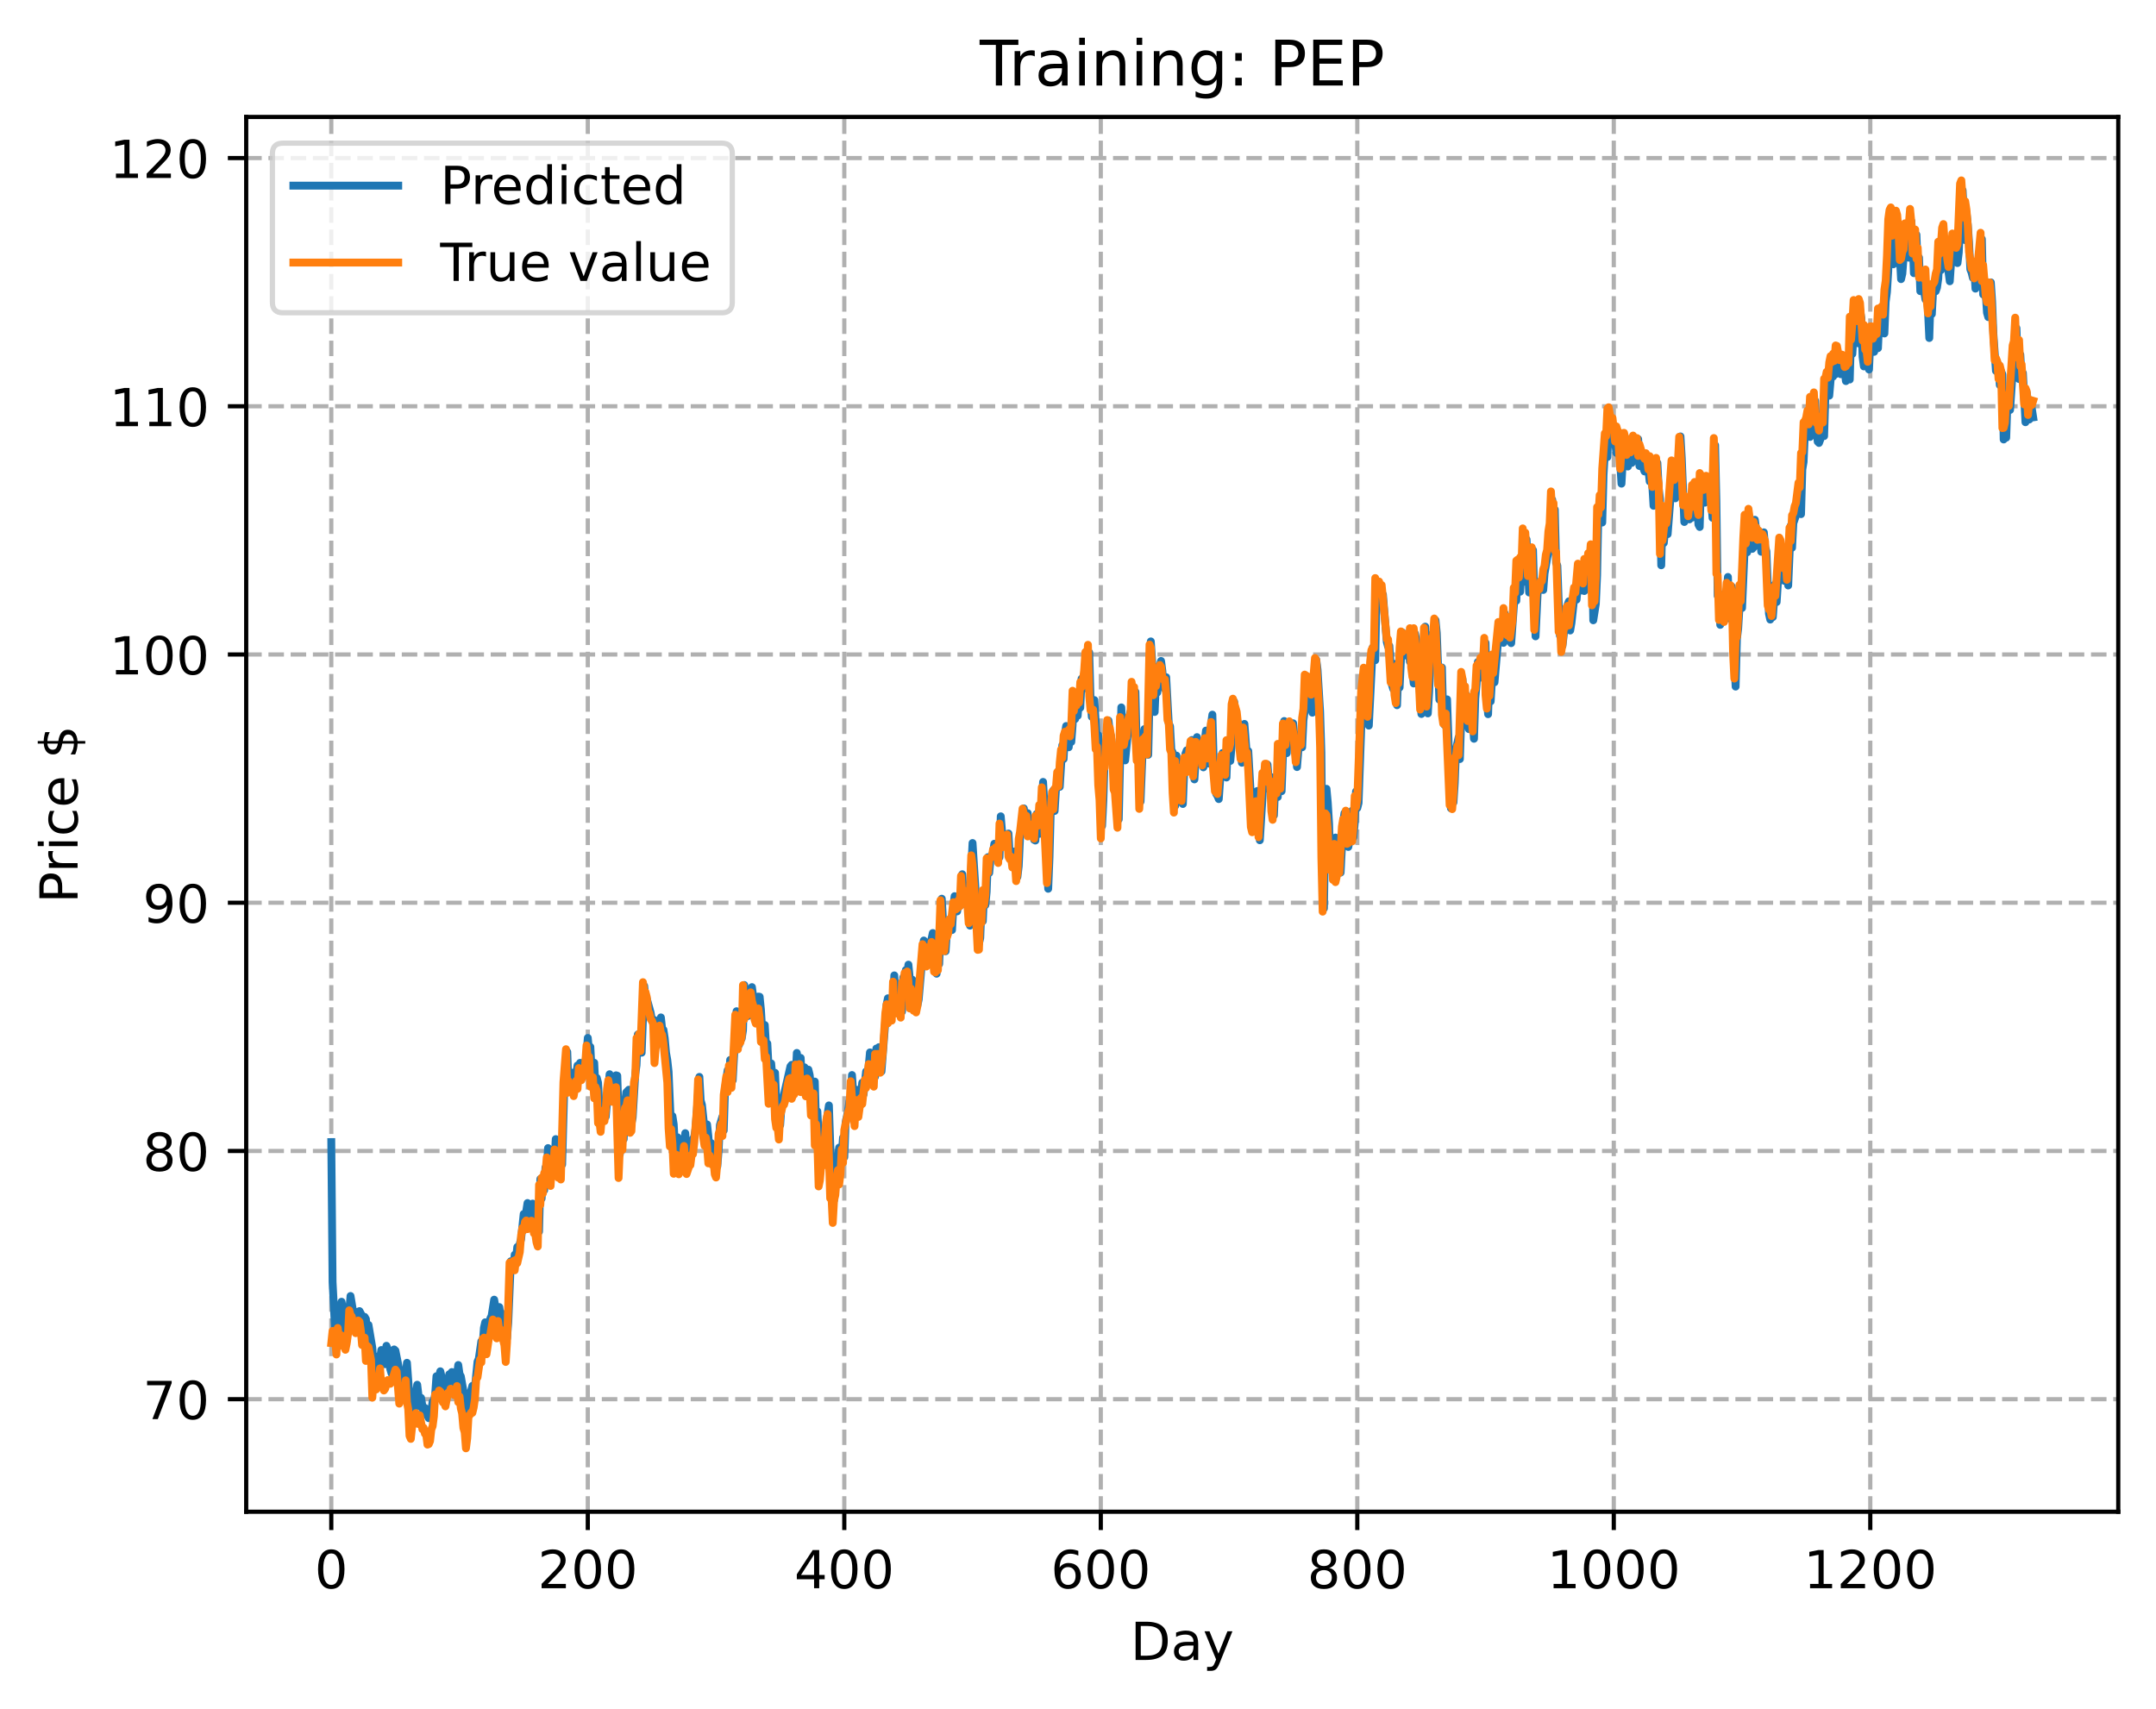 <?xml version="1.0" encoding="utf-8" standalone="no"?>
<!DOCTYPE svg PUBLIC "-//W3C//DTD SVG 1.1//EN"
  "http://www.w3.org/Graphics/SVG/1.1/DTD/svg11.dtd">
<!-- Created with matplotlib (https://matplotlib.org/) -->
<svg height="325.986pt" version="1.1" viewBox="0 0 411.286 325.986" width="411.286pt" xmlns="http://www.w3.org/2000/svg" xmlns:xlink="http://www.w3.org/1999/xlink">
 <defs>
  <style type="text/css">
*{stroke-linecap:butt;stroke-linejoin:round;}
  </style>
 </defs>
 <g id="figure_1">
  <g id="patch_1">
   <path d="M 0 325.986 
L 411.286 325.986 
L 411.286 0 
L 0 0 
z
" style="fill:#ffffff;"/>
  </g>
  <g id="axes_1">
   <g id="patch_2">
    <path d="M 46.966 288.43 
L 404.086 288.43 
L 404.086 22.318 
L 46.966 22.318 
z
" style="fill:#ffffff;"/>
   </g>
   <g id="matplotlib.axis_1">
    <g id="xtick_1">
     <g id="line2d_1">
      <path clip-path="url(#pec72252cda)" d="M 63.198 288.43 
L 63.198 22.318 
" style="fill:none;stroke:#b0b0b0;stroke-dasharray:2.96,1.28;stroke-dashoffset:0;stroke-width:0.8;"/>
     </g>
     <g id="line2d_2">
      <defs>
       <path d="M 0 0 
L 0 3.5 
" id="m60e5b05f88" style="stroke:#000000;stroke-width:0.8;"/>
      </defs>
      <g>
       <use style="stroke:#000000;stroke-width:0.8;" x="63.198" xlink:href="#m60e5b05f88" y="288.43"/>
      </g>
     </g>
     <g id="text_1">
      <!-- 0 -->
      <defs>
       <path d="M 31.781 66.406 
Q 24.172 66.406 20.328 58.906 
Q 16.5 51.422 16.5 36.375 
Q 16.5 21.391 20.328 13.891 
Q 24.172 6.391 31.781 6.391 
Q 39.453 6.391 43.281 13.891 
Q 47.125 21.391 47.125 36.375 
Q 47.125 51.422 43.281 58.906 
Q 39.453 66.406 31.781 66.406 
z
M 31.781 74.219 
Q 44.047 74.219 50.516 64.516 
Q 56.984 54.828 56.984 36.375 
Q 56.984 17.969 50.516 8.266 
Q 44.047 -1.422 31.781 -1.422 
Q 19.531 -1.422 13.062 8.266 
Q 6.594 17.969 6.594 36.375 
Q 6.594 54.828 13.062 64.516 
Q 19.531 74.219 31.781 74.219 
z
" id="DejaVuSans-48"/>
      </defs>
      <g transform="translate(60.017 303.029)scale(0.1 -0.1)">
       <use xlink:href="#DejaVuSans-48"/>
      </g>
     </g>
    </g>
    <g id="xtick_2">
     <g id="line2d_3">
      <path clip-path="url(#pec72252cda)" d="M 112.129 288.43 
L 112.129 22.318 
" style="fill:none;stroke:#b0b0b0;stroke-dasharray:2.96,1.28;stroke-dashoffset:0;stroke-width:0.8;"/>
     </g>
     <g id="line2d_4">
      <g>
       <use style="stroke:#000000;stroke-width:0.8;" x="112.129" xlink:href="#m60e5b05f88" y="288.43"/>
      </g>
     </g>
     <g id="text_2">
      <!-- 200 -->
      <defs>
       <path d="M 19.188 8.297 
L 53.609 8.297 
L 53.609 0 
L 7.328 0 
L 7.328 8.297 
Q 12.938 14.109 22.625 23.891 
Q 32.328 33.688 34.812 36.531 
Q 39.547 41.844 41.422 45.531 
Q 43.312 49.219 43.312 52.781 
Q 43.312 58.594 39.234 62.25 
Q 35.156 65.922 28.609 65.922 
Q 23.969 65.922 18.812 64.312 
Q 13.672 62.703 7.812 59.422 
L 7.812 69.391 
Q 13.766 71.781 18.938 73 
Q 24.125 74.219 28.422 74.219 
Q 39.75 74.219 46.484 68.547 
Q 53.219 62.891 53.219 53.422 
Q 53.219 48.922 51.531 44.891 
Q 49.859 40.875 45.406 35.406 
Q 44.188 33.984 37.641 27.219 
Q 31.109 20.453 19.188 8.297 
z
" id="DejaVuSans-50"/>
      </defs>
      <g transform="translate(102.585 303.029)scale(0.1 -0.1)">
       <use xlink:href="#DejaVuSans-50"/>
       <use x="63.623" xlink:href="#DejaVuSans-48"/>
       <use x="127.246" xlink:href="#DejaVuSans-48"/>
      </g>
     </g>
    </g>
    <g id="xtick_3">
     <g id="line2d_5">
      <path clip-path="url(#pec72252cda)" d="M 161.06 288.43 
L 161.06 22.318 
" style="fill:none;stroke:#b0b0b0;stroke-dasharray:2.96,1.28;stroke-dashoffset:0;stroke-width:0.8;"/>
     </g>
     <g id="line2d_6">
      <g>
       <use style="stroke:#000000;stroke-width:0.8;" x="161.06" xlink:href="#m60e5b05f88" y="288.43"/>
      </g>
     </g>
     <g id="text_3">
      <!-- 400 -->
      <defs>
       <path d="M 37.797 64.312 
L 12.891 25.391 
L 37.797 25.391 
z
M 35.203 72.906 
L 47.609 72.906 
L 47.609 25.391 
L 58.016 25.391 
L 58.016 17.188 
L 47.609 17.188 
L 47.609 0 
L 37.797 0 
L 37.797 17.188 
L 4.891 17.188 
L 4.891 26.703 
z
" id="DejaVuSans-52"/>
      </defs>
      <g transform="translate(151.516 303.029)scale(0.1 -0.1)">
       <use xlink:href="#DejaVuSans-52"/>
       <use x="63.623" xlink:href="#DejaVuSans-48"/>
       <use x="127.246" xlink:href="#DejaVuSans-48"/>
      </g>
     </g>
    </g>
    <g id="xtick_4">
     <g id="line2d_7">
      <path clip-path="url(#pec72252cda)" d="M 209.99 288.43 
L 209.99 22.318 
" style="fill:none;stroke:#b0b0b0;stroke-dasharray:2.96,1.28;stroke-dashoffset:0;stroke-width:0.8;"/>
     </g>
     <g id="line2d_8">
      <g>
       <use style="stroke:#000000;stroke-width:0.8;" x="209.99" xlink:href="#m60e5b05f88" y="288.43"/>
      </g>
     </g>
     <g id="text_4">
      <!-- 600 -->
      <defs>
       <path d="M 33.016 40.375 
Q 26.375 40.375 22.484 35.828 
Q 18.609 31.297 18.609 23.391 
Q 18.609 15.531 22.484 10.953 
Q 26.375 6.391 33.016 6.391 
Q 39.656 6.391 43.531 10.953 
Q 47.406 15.531 47.406 23.391 
Q 47.406 31.297 43.531 35.828 
Q 39.656 40.375 33.016 40.375 
z
M 52.594 71.297 
L 52.594 62.312 
Q 48.875 64.062 45.094 64.984 
Q 41.312 65.922 37.594 65.922 
Q 27.828 65.922 22.672 59.328 
Q 17.531 52.734 16.797 39.406 
Q 19.672 43.656 24.016 45.922 
Q 28.375 48.188 33.594 48.188 
Q 44.578 48.188 50.953 41.516 
Q 57.328 34.859 57.328 23.391 
Q 57.328 12.156 50.688 5.359 
Q 44.047 -1.422 33.016 -1.422 
Q 20.359 -1.422 13.672 8.266 
Q 6.984 17.969 6.984 36.375 
Q 6.984 53.656 15.188 63.938 
Q 23.391 74.219 37.203 74.219 
Q 40.922 74.219 44.703 73.484 
Q 48.484 72.75 52.594 71.297 
z
" id="DejaVuSans-54"/>
      </defs>
      <g transform="translate(200.446 303.029)scale(0.1 -0.1)">
       <use xlink:href="#DejaVuSans-54"/>
       <use x="63.623" xlink:href="#DejaVuSans-48"/>
       <use x="127.246" xlink:href="#DejaVuSans-48"/>
      </g>
     </g>
    </g>
    <g id="xtick_5">
     <g id="line2d_9">
      <path clip-path="url(#pec72252cda)" d="M 258.921 288.43 
L 258.921 22.318 
" style="fill:none;stroke:#b0b0b0;stroke-dasharray:2.96,1.28;stroke-dashoffset:0;stroke-width:0.8;"/>
     </g>
     <g id="line2d_10">
      <g>
       <use style="stroke:#000000;stroke-width:0.8;" x="258.921" xlink:href="#m60e5b05f88" y="288.43"/>
      </g>
     </g>
     <g id="text_5">
      <!-- 800 -->
      <defs>
       <path d="M 31.781 34.625 
Q 24.75 34.625 20.719 30.859 
Q 16.703 27.094 16.703 20.516 
Q 16.703 13.922 20.719 10.156 
Q 24.75 6.391 31.781 6.391 
Q 38.812 6.391 42.859 10.172 
Q 46.922 13.969 46.922 20.516 
Q 46.922 27.094 42.891 30.859 
Q 38.875 34.625 31.781 34.625 
z
M 21.922 38.812 
Q 15.578 40.375 12.031 44.719 
Q 8.5 49.078 8.5 55.328 
Q 8.5 64.062 14.719 69.141 
Q 20.953 74.219 31.781 74.219 
Q 42.672 74.219 48.875 69.141 
Q 55.078 64.062 55.078 55.328 
Q 55.078 49.078 51.531 44.719 
Q 48 40.375 41.703 38.812 
Q 48.828 37.156 52.797 32.312 
Q 56.781 27.484 56.781 20.516 
Q 56.781 9.906 50.312 4.234 
Q 43.844 -1.422 31.781 -1.422 
Q 19.734 -1.422 13.25 4.234 
Q 6.781 9.906 6.781 20.516 
Q 6.781 27.484 10.781 32.312 
Q 14.797 37.156 21.922 38.812 
z
M 18.312 54.391 
Q 18.312 48.734 21.844 45.562 
Q 25.391 42.391 31.781 42.391 
Q 38.141 42.391 41.719 45.562 
Q 45.312 48.734 45.312 54.391 
Q 45.312 60.062 41.719 63.234 
Q 38.141 66.406 31.781 66.406 
Q 25.391 66.406 21.844 63.234 
Q 18.312 60.062 18.312 54.391 
z
" id="DejaVuSans-56"/>
      </defs>
      <g transform="translate(249.377 303.029)scale(0.1 -0.1)">
       <use xlink:href="#DejaVuSans-56"/>
       <use x="63.623" xlink:href="#DejaVuSans-48"/>
       <use x="127.246" xlink:href="#DejaVuSans-48"/>
      </g>
     </g>
    </g>
    <g id="xtick_6">
     <g id="line2d_11">
      <path clip-path="url(#pec72252cda)" d="M 307.851 288.43 
L 307.851 22.318 
" style="fill:none;stroke:#b0b0b0;stroke-dasharray:2.96,1.28;stroke-dashoffset:0;stroke-width:0.8;"/>
     </g>
     <g id="line2d_12">
      <g>
       <use style="stroke:#000000;stroke-width:0.8;" x="307.851" xlink:href="#m60e5b05f88" y="288.43"/>
      </g>
     </g>
     <g id="text_6">
      <!-- 1000 -->
      <defs>
       <path d="M 12.406 8.297 
L 28.516 8.297 
L 28.516 63.922 
L 10.984 60.406 
L 10.984 69.391 
L 28.422 72.906 
L 38.281 72.906 
L 38.281 8.297 
L 54.391 8.297 
L 54.391 0 
L 12.406 0 
z
" id="DejaVuSans-49"/>
      </defs>
      <g transform="translate(295.126 303.029)scale(0.1 -0.1)">
       <use xlink:href="#DejaVuSans-49"/>
       <use x="63.623" xlink:href="#DejaVuSans-48"/>
       <use x="127.246" xlink:href="#DejaVuSans-48"/>
       <use x="190.869" xlink:href="#DejaVuSans-48"/>
      </g>
     </g>
    </g>
    <g id="xtick_7">
     <g id="line2d_13">
      <path clip-path="url(#pec72252cda)" d="M 356.782 288.43 
L 356.782 22.318 
" style="fill:none;stroke:#b0b0b0;stroke-dasharray:2.96,1.28;stroke-dashoffset:0;stroke-width:0.8;"/>
     </g>
     <g id="line2d_14">
      <g>
       <use style="stroke:#000000;stroke-width:0.8;" x="356.782" xlink:href="#m60e5b05f88" y="288.43"/>
      </g>
     </g>
     <g id="text_7">
      <!-- 1200 -->
      <g transform="translate(344.057 303.029)scale(0.1 -0.1)">
       <use xlink:href="#DejaVuSans-49"/>
       <use x="63.623" xlink:href="#DejaVuSans-50"/>
       <use x="127.246" xlink:href="#DejaVuSans-48"/>
       <use x="190.869" xlink:href="#DejaVuSans-48"/>
      </g>
     </g>
    </g>
    <g id="text_8">
     <!-- Day -->
     <defs>
      <path d="M 19.672 64.797 
L 19.672 8.109 
L 31.594 8.109 
Q 46.688 8.109 53.688 14.938 
Q 60.688 21.781 60.688 36.531 
Q 60.688 51.172 53.688 57.984 
Q 46.688 64.797 31.594 64.797 
z
M 9.812 72.906 
L 30.078 72.906 
Q 51.266 72.906 61.172 64.094 
Q 71.094 55.281 71.094 36.531 
Q 71.094 17.672 61.125 8.828 
Q 51.172 0 30.078 0 
L 9.812 0 
z
" id="DejaVuSans-68"/>
      <path d="M 34.281 27.484 
Q 23.391 27.484 19.188 25 
Q 14.984 22.516 14.984 16.5 
Q 14.984 11.719 18.141 8.906 
Q 21.297 6.109 26.703 6.109 
Q 34.188 6.109 38.703 11.406 
Q 43.219 16.703 43.219 25.484 
L 43.219 27.484 
z
M 52.203 31.203 
L 52.203 0 
L 43.219 0 
L 43.219 8.297 
Q 40.141 3.328 35.547 0.953 
Q 30.953 -1.422 24.312 -1.422 
Q 15.922 -1.422 10.953 3.297 
Q 6 8.016 6 15.922 
Q 6 25.141 12.172 29.828 
Q 18.359 34.516 30.609 34.516 
L 43.219 34.516 
L 43.219 35.406 
Q 43.219 41.609 39.141 45 
Q 35.062 48.391 27.688 48.391 
Q 23 48.391 18.547 47.266 
Q 14.109 46.141 10.016 43.891 
L 10.016 52.203 
Q 14.938 54.109 19.578 55.047 
Q 24.219 56 28.609 56 
Q 40.484 56 46.344 49.844 
Q 52.203 43.703 52.203 31.203 
z
" id="DejaVuSans-97"/>
      <path d="M 32.172 -5.078 
Q 28.375 -14.844 24.75 -17.812 
Q 21.141 -20.797 15.094 -20.797 
L 7.906 -20.797 
L 7.906 -13.281 
L 13.188 -13.281 
Q 16.891 -13.281 18.938 -11.516 
Q 21 -9.766 23.484 -3.219 
L 25.094 0.875 
L 2.984 54.688 
L 12.5 54.688 
L 29.594 11.922 
L 46.688 54.688 
L 56.203 54.688 
z
" id="DejaVuSans-121"/>
     </defs>
     <g transform="translate(215.652 316.707)scale(0.1 -0.1)">
      <use xlink:href="#DejaVuSans-68"/>
      <use x="77.002" xlink:href="#DejaVuSans-97"/>
      <use x="138.281" xlink:href="#DejaVuSans-121"/>
     </g>
    </g>
   </g>
   <g id="matplotlib.axis_2">
    <g id="ytick_1">
     <g id="line2d_15">
      <path clip-path="url(#pec72252cda)" d="M 46.966 266.957 
L 404.086 266.957 
" style="fill:none;stroke:#b0b0b0;stroke-dasharray:2.96,1.28;stroke-dashoffset:0;stroke-width:0.8;"/>
     </g>
     <g id="line2d_16">
      <defs>
       <path d="M 0 0 
L -3.5 0 
" id="m547750c2de" style="stroke:#000000;stroke-width:0.8;"/>
      </defs>
      <g>
       <use style="stroke:#000000;stroke-width:0.8;" x="46.966" xlink:href="#m547750c2de" y="266.957"/>
      </g>
     </g>
     <g id="text_9">
      <!-- 70 -->
      <defs>
       <path d="M 8.203 72.906 
L 55.078 72.906 
L 55.078 68.703 
L 28.609 0 
L 18.312 0 
L 43.219 64.594 
L 8.203 64.594 
z
" id="DejaVuSans-55"/>
      </defs>
      <g transform="translate(27.241 270.756)scale(0.1 -0.1)">
       <use xlink:href="#DejaVuSans-55"/>
       <use x="63.623" xlink:href="#DejaVuSans-48"/>
      </g>
     </g>
    </g>
    <g id="ytick_2">
     <g id="line2d_17">
      <path clip-path="url(#pec72252cda)" d="M 46.966 219.596 
L 404.086 219.596 
" style="fill:none;stroke:#b0b0b0;stroke-dasharray:2.96,1.28;stroke-dashoffset:0;stroke-width:0.8;"/>
     </g>
     <g id="line2d_18">
      <g>
       <use style="stroke:#000000;stroke-width:0.8;" x="46.966" xlink:href="#m547750c2de" y="219.596"/>
      </g>
     </g>
     <g id="text_10">
      <!-- 80 -->
      <g transform="translate(27.241 223.395)scale(0.1 -0.1)">
       <use xlink:href="#DejaVuSans-56"/>
       <use x="63.623" xlink:href="#DejaVuSans-48"/>
      </g>
     </g>
    </g>
    <g id="ytick_3">
     <g id="line2d_19">
      <path clip-path="url(#pec72252cda)" d="M 46.966 172.235 
L 404.086 172.235 
" style="fill:none;stroke:#b0b0b0;stroke-dasharray:2.96,1.28;stroke-dashoffset:0;stroke-width:0.8;"/>
     </g>
     <g id="line2d_20">
      <g>
       <use style="stroke:#000000;stroke-width:0.8;" x="46.966" xlink:href="#m547750c2de" y="172.235"/>
      </g>
     </g>
     <g id="text_11">
      <!-- 90 -->
      <defs>
       <path d="M 10.984 1.516 
L 10.984 10.5 
Q 14.703 8.734 18.5 7.812 
Q 22.312 6.891 25.984 6.891 
Q 35.75 6.891 40.891 13.453 
Q 46.047 20.016 46.781 33.406 
Q 43.953 29.203 39.594 26.953 
Q 35.25 24.703 29.984 24.703 
Q 19.047 24.703 12.672 31.312 
Q 6.297 37.938 6.297 49.422 
Q 6.297 60.641 12.938 67.422 
Q 19.578 74.219 30.609 74.219 
Q 43.266 74.219 49.922 64.516 
Q 56.594 54.828 56.594 36.375 
Q 56.594 19.141 48.406 8.859 
Q 40.234 -1.422 26.422 -1.422 
Q 22.703 -1.422 18.891 -0.688 
Q 15.094 0.047 10.984 1.516 
z
M 30.609 32.422 
Q 37.25 32.422 41.125 36.953 
Q 45.016 41.5 45.016 49.422 
Q 45.016 57.281 41.125 61.844 
Q 37.25 66.406 30.609 66.406 
Q 23.969 66.406 20.094 61.844 
Q 16.219 57.281 16.219 49.422 
Q 16.219 41.5 20.094 36.953 
Q 23.969 32.422 30.609 32.422 
z
" id="DejaVuSans-57"/>
      </defs>
      <g transform="translate(27.241 176.034)scale(0.1 -0.1)">
       <use xlink:href="#DejaVuSans-57"/>
       <use x="63.623" xlink:href="#DejaVuSans-48"/>
      </g>
     </g>
    </g>
    <g id="ytick_4">
     <g id="line2d_21">
      <path clip-path="url(#pec72252cda)" d="M 46.966 124.874 
L 404.086 124.874 
" style="fill:none;stroke:#b0b0b0;stroke-dasharray:2.96,1.28;stroke-dashoffset:0;stroke-width:0.8;"/>
     </g>
     <g id="line2d_22">
      <g>
       <use style="stroke:#000000;stroke-width:0.8;" x="46.966" xlink:href="#m547750c2de" y="124.874"/>
      </g>
     </g>
     <g id="text_12">
      <!-- 100 -->
      <g transform="translate(20.878 128.673)scale(0.1 -0.1)">
       <use xlink:href="#DejaVuSans-49"/>
       <use x="63.623" xlink:href="#DejaVuSans-48"/>
       <use x="127.246" xlink:href="#DejaVuSans-48"/>
      </g>
     </g>
    </g>
    <g id="ytick_5">
     <g id="line2d_23">
      <path clip-path="url(#pec72252cda)" d="M 46.966 77.513 
L 404.086 77.513 
" style="fill:none;stroke:#b0b0b0;stroke-dasharray:2.96,1.28;stroke-dashoffset:0;stroke-width:0.8;"/>
     </g>
     <g id="line2d_24">
      <g>
       <use style="stroke:#000000;stroke-width:0.8;" x="46.966" xlink:href="#m547750c2de" y="77.513"/>
      </g>
     </g>
     <g id="text_13">
      <!-- 110 -->
      <g transform="translate(20.878 81.312)scale(0.1 -0.1)">
       <use xlink:href="#DejaVuSans-49"/>
       <use x="63.623" xlink:href="#DejaVuSans-49"/>
       <use x="127.246" xlink:href="#DejaVuSans-48"/>
      </g>
     </g>
    </g>
    <g id="ytick_6">
     <g id="line2d_25">
      <path clip-path="url(#pec72252cda)" d="M 46.966 30.152 
L 404.086 30.152 
" style="fill:none;stroke:#b0b0b0;stroke-dasharray:2.96,1.28;stroke-dashoffset:0;stroke-width:0.8;"/>
     </g>
     <g id="line2d_26">
      <g>
       <use style="stroke:#000000;stroke-width:0.8;" x="46.966" xlink:href="#m547750c2de" y="30.152"/>
      </g>
     </g>
     <g id="text_14">
      <!-- 120 -->
      <g transform="translate(20.878 33.951)scale(0.1 -0.1)">
       <use xlink:href="#DejaVuSans-49"/>
       <use x="63.623" xlink:href="#DejaVuSans-50"/>
       <use x="127.246" xlink:href="#DejaVuSans-48"/>
      </g>
     </g>
    </g>
    <g id="text_15">
     <!-- Price $ -->
     <defs>
      <path d="M 19.672 64.797 
L 19.672 37.406 
L 32.078 37.406 
Q 38.969 37.406 42.719 40.969 
Q 46.484 44.531 46.484 51.125 
Q 46.484 57.672 42.719 61.234 
Q 38.969 64.797 32.078 64.797 
z
M 9.812 72.906 
L 32.078 72.906 
Q 44.344 72.906 50.609 67.359 
Q 56.891 61.812 56.891 51.125 
Q 56.891 40.328 50.609 34.812 
Q 44.344 29.297 32.078 29.297 
L 19.672 29.297 
L 19.672 0 
L 9.812 0 
z
" id="DejaVuSans-80"/>
      <path d="M 41.109 46.297 
Q 39.594 47.172 37.812 47.578 
Q 36.031 48 33.891 48 
Q 26.266 48 22.188 43.047 
Q 18.109 38.094 18.109 28.812 
L 18.109 0 
L 9.078 0 
L 9.078 54.688 
L 18.109 54.688 
L 18.109 46.188 
Q 20.953 51.172 25.484 53.578 
Q 30.031 56 36.531 56 
Q 37.453 56 38.578 55.875 
Q 39.703 55.766 41.062 55.516 
z
" id="DejaVuSans-114"/>
      <path d="M 9.422 54.688 
L 18.406 54.688 
L 18.406 0 
L 9.422 0 
z
M 9.422 75.984 
L 18.406 75.984 
L 18.406 64.594 
L 9.422 64.594 
z
" id="DejaVuSans-105"/>
      <path d="M 48.781 52.594 
L 48.781 44.188 
Q 44.969 46.297 41.141 47.344 
Q 37.312 48.391 33.406 48.391 
Q 24.656 48.391 19.812 42.844 
Q 14.984 37.312 14.984 27.297 
Q 14.984 17.281 19.812 11.734 
Q 24.656 6.203 33.406 6.203 
Q 37.312 6.203 41.141 7.25 
Q 44.969 8.297 48.781 10.406 
L 48.781 2.094 
Q 45.016 0.344 40.984 -0.531 
Q 36.969 -1.422 32.422 -1.422 
Q 20.062 -1.422 12.781 6.344 
Q 5.516 14.109 5.516 27.297 
Q 5.516 40.672 12.859 48.328 
Q 20.219 56 33.016 56 
Q 37.156 56 41.109 55.141 
Q 45.062 54.297 48.781 52.594 
z
" id="DejaVuSans-99"/>
      <path d="M 56.203 29.594 
L 56.203 25.203 
L 14.891 25.203 
Q 15.484 15.922 20.484 11.062 
Q 25.484 6.203 34.422 6.203 
Q 39.594 6.203 44.453 7.469 
Q 49.312 8.734 54.109 11.281 
L 54.109 2.781 
Q 49.266 0.734 44.188 -0.344 
Q 39.109 -1.422 33.891 -1.422 
Q 20.797 -1.422 13.156 6.188 
Q 5.516 13.812 5.516 26.812 
Q 5.516 40.234 12.766 48.109 
Q 20.016 56 32.328 56 
Q 43.359 56 49.781 48.891 
Q 56.203 41.797 56.203 29.594 
z
M 47.219 32.234 
Q 47.125 39.594 43.094 43.984 
Q 39.062 48.391 32.422 48.391 
Q 24.906 48.391 20.391 44.141 
Q 15.875 39.891 15.188 32.172 
z
" id="DejaVuSans-101"/>
      <path id="DejaVuSans-32"/>
      <path d="M 33.797 -14.703 
L 28.906 -14.703 
L 28.859 0 
Q 23.734 0.094 18.609 1.188 
Q 13.484 2.297 8.297 4.5 
L 8.297 13.281 
Q 13.281 10.156 18.375 8.562 
Q 23.484 6.984 28.906 6.938 
L 28.906 29.203 
Q 18.109 30.953 13.203 35.156 
Q 8.297 39.359 8.297 46.688 
Q 8.297 54.641 13.625 59.219 
Q 18.953 63.812 28.906 64.5 
L 28.906 75.984 
L 33.797 75.984 
L 33.797 64.656 
Q 38.328 64.453 42.578 63.688 
Q 46.828 62.938 50.875 61.625 
L 50.875 53.078 
Q 46.828 55.125 42.547 56.25 
Q 38.281 57.375 33.797 57.562 
L 33.797 36.719 
Q 44.875 35.016 50.094 30.609 
Q 55.328 26.219 55.328 18.609 
Q 55.328 10.359 49.781 5.594 
Q 44.234 0.828 33.797 0.094 
z
M 28.906 37.594 
L 28.906 57.625 
Q 23.25 56.984 20.266 54.391 
Q 17.281 51.812 17.281 47.516 
Q 17.281 43.312 20.031 40.969 
Q 22.797 38.625 28.906 37.594 
z
M 33.797 28.219 
L 33.797 7.078 
Q 39.984 7.906 43.141 10.594 
Q 46.297 13.281 46.297 17.672 
Q 46.297 21.969 43.281 24.5 
Q 40.281 27.047 33.797 28.219 
z
" id="DejaVuSans-36"/>
     </defs>
     <g transform="translate(14.798 172.342)rotate(-90)scale(0.1 -0.1)">
      <use xlink:href="#DejaVuSans-80"/>
      <use x="58.553" xlink:href="#DejaVuSans-114"/>
      <use x="99.666" xlink:href="#DejaVuSans-105"/>
      <use x="127.449" xlink:href="#DejaVuSans-99"/>
      <use x="182.43" xlink:href="#DejaVuSans-101"/>
      <use x="243.953" xlink:href="#DejaVuSans-32"/>
      <use x="275.74" xlink:href="#DejaVuSans-36"/>
     </g>
    </g>
   </g>
   <g id="line2d_27">
    <path clip-path="url(#pec72252cda)" d="M 63.198 217.901 
L 63.443 244.604 
L 63.932 253.966 
L 64.422 255.525 
L 64.666 250.151 
L 64.911 249.623 
L 65.156 248.364 
L 65.4 249.602 
L 65.645 253.095 
L 65.89 254.9 
L 66.134 255.774 
L 66.868 247.267 
L 67.602 251.663 
L 67.847 251.686 
L 68.091 252.48 
L 68.336 250.273 
L 68.581 250.151 
L 69.07 251.066 
L 69.315 252.843 
L 69.559 251.247 
L 69.804 251.671 
L 70.049 255.075 
L 70.293 252.779 
L 71.027 257.162 
L 71.272 261.271 
L 71.517 258.757 
L 71.761 261.196 
L 72.006 262.489 
L 72.74 257.574 
L 72.984 259.736 
L 73.229 259.716 
L 73.474 260.284 
L 73.718 256.771 
L 73.963 257.414 
L 74.452 261.23 
L 74.697 262.055 
L 75.186 257.464 
L 75.431 257.687 
L 76.165 261.365 
L 76.41 263.13 
L 76.654 262.181 
L 76.899 262.323 
L 77.144 262.137 
L 77.388 262.669 
L 77.633 260.01 
L 78.367 270.03 
L 78.611 269.551 
L 79.101 267.936 
L 79.59 264.2 
L 80.079 268.346 
L 80.324 266.707 
L 80.813 269.653 
L 81.058 268.615 
L 81.547 270.097 
L 81.792 270.581 
L 82.037 270.378 
L 82.281 269.188 
L 82.526 267.398 
L 82.771 267.409 
L 83.015 265.976 
L 83.26 262.573 
L 83.505 263.639 
L 83.994 261.633 
L 84.728 264.9 
L 84.972 265.233 
L 85.217 265.042 
L 85.706 262.197 
L 85.951 262.25 
L 86.196 261.775 
L 86.685 263.392 
L 86.93 264.237 
L 87.419 260.432 
L 87.664 262.18 
L 87.908 262.575 
L 88.398 265.363 
L 88.887 268.529 
L 89.132 270.814 
L 89.376 270.123 
L 89.621 266.297 
L 90.11 264.412 
L 90.355 265.243 
L 90.599 264.764 
L 91.089 259.808 
L 91.333 259.253 
L 91.823 255.905 
L 92.067 256.741 
L 92.312 253.36 
L 92.557 252.289 
L 93.046 255.521 
L 93.291 252.943 
L 93.535 251.554 
L 93.78 251.069 
L 94.269 247.967 
L 95.003 252.272 
L 95.248 249.379 
L 95.493 251.173 
L 95.737 250.59 
L 96.227 252.88 
L 96.471 253.183 
L 96.716 255.339 
L 96.96 252.245 
L 97.45 240.637 
L 97.694 241.871 
L 97.939 242.185 
L 98.184 239.393 
L 98.428 240.277 
L 98.673 237.923 
L 98.918 239.033 
L 99.162 237.266 
L 99.407 236.385 
L 99.896 231.627 
L 100.141 232.668 
L 100.63 229.533 
L 100.875 231.729 
L 101.12 230.816 
L 101.364 230.515 
L 101.609 229.638 
L 102.098 233.316 
L 102.343 233.583 
L 102.832 234.979 
L 103.077 224.952 
L 103.321 228.681 
L 103.566 224.579 
L 103.811 227.094 
L 104.055 222.758 
L 104.3 223.381 
L 104.545 219.046 
L 104.789 221.69 
L 105.034 220.225 
L 105.279 224.55 
L 105.523 220.693 
L 105.768 221.834 
L 106.013 217.334 
L 106.257 218.139 
L 106.502 218.217 
L 106.747 222.422 
L 106.991 218.078 
L 107.236 222.187 
L 107.725 204.504 
L 107.97 203.921 
L 108.215 200.694 
L 108.459 207.517 
L 108.704 204.813 
L 108.948 206.299 
L 109.193 204.666 
L 109.682 207.638 
L 109.927 204.692 
L 110.172 203.279 
L 110.416 205.89 
L 110.661 202.782 
L 111.15 205.466 
L 111.395 203.281 
L 111.64 202.944 
L 111.884 201.123 
L 112.129 198.028 
L 112.374 200.706 
L 112.618 199.739 
L 112.863 204.589 
L 113.108 204.053 
L 113.352 202.756 
L 113.597 207.677 
L 113.842 205.652 
L 114.086 206.568 
L 114.331 211.06 
L 114.575 210.345 
L 114.82 213.581 
L 115.065 211.701 
L 115.309 212.064 
L 115.554 213.059 
L 116.288 204.955 
L 116.533 207.711 
L 117.022 209.849 
L 117.511 205.165 
L 117.756 205.237 
L 118.245 220.217 
L 118.49 216.406 
L 118.979 217.344 
L 119.224 211 
L 119.469 208.417 
L 119.958 207.913 
L 120.447 214.457 
L 120.692 213.207 
L 121.181 204.991 
L 121.426 203.228 
L 121.67 197.375 
L 121.915 199.577 
L 122.16 197.039 
L 122.404 200.849 
L 122.894 188.122 
L 123.138 190.595 
L 123.383 190.568 
L 123.872 192.319 
L 124.117 193.22 
L 124.362 194.745 
L 124.606 195.048 
L 124.851 194.614 
L 125.096 199.758 
L 125.34 197.029 
L 125.585 197.028 
L 125.83 196.362 
L 126.074 194.116 
L 126.319 196.331 
L 126.563 196.496 
L 126.808 198.104 
L 127.053 200.864 
L 127.297 202.236 
L 127.542 204.48 
L 128.031 215.859 
L 128.276 212.941 
L 128.521 214.531 
L 128.765 219.135 
L 129.01 218.552 
L 129.255 216.988 
L 129.499 218.892 
L 129.744 222.114 
L 129.989 220.555 
L 130.233 221.671 
L 130.723 216.199 
L 130.967 220.07 
L 131.212 222.065 
L 131.701 219.69 
L 131.946 218.943 
L 132.191 217.314 
L 132.435 216.92 
L 132.68 215.392 
L 133.414 205.464 
L 133.658 209.955 
L 133.903 210.796 
L 134.392 215.336 
L 134.637 216.509 
L 134.882 214.528 
L 135.126 216.753 
L 135.371 220.065 
L 135.616 218.052 
L 135.86 220.214 
L 136.105 220.613 
L 136.35 218.496 
L 136.594 221.5 
L 136.839 222.529 
L 137.084 219.475 
L 137.328 214.652 
L 137.818 213.036 
L 138.062 215.68 
L 138.307 207.857 
L 138.796 204.212 
L 139.041 207.289 
L 139.285 202.229 
L 139.775 206.119 
L 140.509 192.937 
L 140.998 199.325 
L 141.243 196.696 
L 141.487 198.16 
L 141.732 196.58 
L 141.977 187.936 
L 142.221 193.325 
L 142.466 191.45 
L 142.711 193.841 
L 143.445 188.333 
L 143.689 190.225 
L 143.934 191.09 
L 144.178 193.404 
L 144.423 193.645 
L 144.668 190.14 
L 144.912 190.177 
L 145.157 192.632 
L 145.402 196.655 
L 145.891 195.562 
L 146.136 199.64 
L 146.38 199.092 
L 146.87 208.505 
L 147.114 202.89 
L 147.359 205.703 
L 147.604 207.183 
L 147.848 204.683 
L 148.093 210.222 
L 148.338 212.363 
L 148.582 211.724 
L 148.827 214.668 
L 149.072 211.118 
L 149.561 208.796 
L 150.295 205.603 
L 150.784 203.464 
L 151.029 203.161 
L 151.273 207.086 
L 151.518 205.887 
L 151.763 205.726 
L 152.007 200.891 
L 152.497 205.33 
L 152.741 201.84 
L 152.986 206.854 
L 153.231 205.566 
L 153.475 203.637 
L 153.72 204.923 
L 153.965 207.505 
L 154.209 204.074 
L 154.454 205.084 
L 154.699 207.331 
L 154.943 210.87 
L 155.188 207.596 
L 155.433 206.351 
L 155.677 214.803 
L 155.922 212.026 
L 156.411 221.627 
L 156.656 220.765 
L 156.9 218.382 
L 157.145 219.784 
L 157.634 214.162 
L 158.124 210.906 
L 158.613 225.341 
L 158.858 224.127 
L 159.102 229 
L 159.347 225.242 
L 159.836 220.841 
L 160.081 218.958 
L 160.326 221.896 
L 160.57 220.302 
L 160.815 217.063 
L 161.06 220.771 
L 161.304 214.296 
L 161.794 211.817 
L 162.038 210.158 
L 162.283 209.376 
L 162.527 205.109 
L 162.772 208.636 
L 163.017 209.823 
L 163.261 212.744 
L 163.506 207.939 
L 163.995 211.129 
L 164.485 206.573 
L 164.729 208.831 
L 165.219 204.438 
L 165.463 206.206 
L 165.953 200.792 
L 166.197 204.812 
L 166.442 206.247 
L 166.687 203.608 
L 166.931 205.439 
L 167.176 200.05 
L 167.421 202.517 
L 167.665 199.793 
L 167.91 201.612 
L 168.154 204.428 
L 169.133 191.662 
L 169.378 190.462 
L 169.622 194.396 
L 169.867 192.415 
L 170.112 191.581 
L 170.356 193.447 
L 170.601 186.097 
L 170.846 190.481 
L 171.09 189.612 
L 171.335 192.628 
L 171.58 193.059 
L 171.824 190.394 
L 172.069 193.013 
L 172.314 186.473 
L 172.558 187.583 
L 172.803 185.078 
L 173.048 186.274 
L 173.292 184.051 
L 173.537 186.568 
L 173.782 191.024 
L 174.026 186.909 
L 174.515 191.529 
L 174.76 188.815 
L 175.005 191.842 
L 175.249 190.722 
L 176.228 179.444 
L 176.473 182.139 
L 176.717 180.308 
L 176.962 183.856 
L 177.207 181.079 
L 177.451 179.794 
L 177.696 179.165 
L 177.941 178.015 
L 178.43 185.039 
L 178.675 185.782 
L 178.919 182.814 
L 179.164 183.926 
L 179.653 171.468 
L 180.142 179.8 
L 180.387 181.49 
L 180.632 177.925 
L 180.876 177.034 
L 181.121 176.797 
L 181.366 175.342 
L 181.61 177.45 
L 181.855 173.053 
L 182.1 170.983 
L 182.344 173.103 
L 182.589 173.886 
L 183.078 170.898 
L 183.323 172.69 
L 183.568 166.799 
L 183.812 170.608 
L 184.057 168.924 
L 184.302 172.145 
L 184.546 171.178 
L 184.791 173.28 
L 185.036 176.608 
L 185.28 165.762 
L 185.525 160.84 
L 186.748 180.025 
L 186.993 178.961 
L 187.237 172.606 
L 187.482 175.759 
L 187.727 170.242 
L 187.971 172.692 
L 188.216 170.142 
L 188.461 163.536 
L 188.705 166.549 
L 188.95 163.946 
L 189.439 162.628 
L 189.684 160.982 
L 189.929 163.332 
L 190.173 161.06 
L 190.418 161.825 
L 190.663 163.575 
L 190.907 155.747 
L 191.397 161.493 
L 191.641 159.483 
L 191.886 160.969 
L 192.13 161.253 
L 192.375 159.029 
L 192.62 163.251 
L 192.864 164.08 
L 193.109 162.453 
L 193.354 165.203 
L 193.598 162.447 
L 193.843 164.04 
L 194.088 167.296 
L 194.332 165.256 
L 194.577 159.935 
L 195.311 154.238 
L 195.8 159.073 
L 196.045 155.137 
L 196.29 159.28 
L 196.534 156.707 
L 196.779 156.655 
L 197.268 160.234 
L 197.513 160.372 
L 197.758 155.294 
L 198.247 159.1 
L 198.491 153.919 
L 198.736 154.609 
L 198.981 149.184 
L 199.47 157.783 
L 199.959 169.571 
L 200.204 163.584 
L 200.449 154.308 
L 200.693 153.676 
L 200.938 150.796 
L 201.183 154.731 
L 201.427 150.784 
L 201.672 149.691 
L 201.917 147.075 
L 202.161 150.126 
L 202.651 142.176 
L 202.895 144.825 
L 203.14 140.014 
L 203.385 138.517 
L 203.874 142.576 
L 204.118 140.31 
L 204.363 141.557 
L 204.608 138.389 
L 204.852 133.01 
L 205.097 137.184 
L 205.342 134.289 
L 205.586 136.561 
L 205.831 133.3 
L 206.076 135.03 
L 206.32 129.5 
L 206.565 131.511 
L 207.054 127.624 
L 207.299 124.292 
L 207.544 128.792 
L 207.788 124.496 
L 208.033 133.484 
L 208.278 136.77 
L 208.767 133.569 
L 209.256 141.86 
L 209.501 140.241 
L 209.746 147.345 
L 209.99 150.825 
L 210.235 157.589 
L 210.479 152.756 
L 210.724 144.778 
L 210.969 144.028 
L 211.458 137.476 
L 211.703 139.618 
L 211.947 140.478 
L 212.437 145.936 
L 212.681 150.925 
L 212.926 151.49 
L 213.415 156.332 
L 213.905 134.967 
L 214.394 144.032 
L 214.639 145.082 
L 215.373 137.587 
L 215.617 135.842 
L 215.862 138.135 
L 216.106 131.502 
L 216.351 133.664 
L 216.596 131.996 
L 216.84 142.298 
L 217.085 145.344 
L 217.33 142.512 
L 217.574 152.938 
L 218.064 140.918 
L 218.308 139.106 
L 218.553 139.06 
L 218.798 139.283 
L 219.042 144.01 
L 219.532 122.373 
L 219.776 125.945 
L 220.266 135.844 
L 220.51 130.09 
L 220.755 132.146 
L 221.244 126.988 
L 221.489 126.106 
L 221.734 127.995 
L 221.978 131.017 
L 222.223 131.467 
L 222.467 129.209 
L 222.957 138.073 
L 223.201 138.555 
L 223.446 143.056 
L 223.691 143.509 
L 224.18 153.767 
L 224.425 144.163 
L 224.669 150.469 
L 224.914 145.335 
L 225.159 151.707 
L 225.403 150.483 
L 225.648 153.394 
L 225.893 147.181 
L 226.137 143.821 
L 226.382 143.167 
L 226.627 147.167 
L 227.116 143.865 
L 227.361 141.191 
L 227.85 148.706 
L 228.339 140.637 
L 228.828 144.467 
L 229.073 142.068 
L 229.318 143.666 
L 229.562 146.402 
L 229.807 141.61 
L 230.052 139.391 
L 230.296 141.677 
L 230.541 145.686 
L 231.03 138.114 
L 231.275 136.351 
L 231.52 145.192 
L 232.009 151.468 
L 232.254 151.856 
L 232.498 152.46 
L 232.988 145.428 
L 233.232 143.67 
L 233.477 146.874 
L 233.722 145.732 
L 233.966 148.343 
L 234.211 141.725 
L 234.7 145.185 
L 234.945 142.252 
L 235.189 135.11 
L 235.434 133.87 
L 235.679 136.346 
L 235.923 137.384 
L 236.168 137.898 
L 236.413 139.895 
L 236.902 145.527 
L 237.391 138.117 
L 237.881 144.467 
L 238.125 143.293 
L 238.615 151.92 
L 238.859 156.702 
L 239.104 157.878 
L 239.838 150.921 
L 240.082 154.679 
L 240.327 160.318 
L 240.816 152.439 
L 241.061 147.523 
L 241.306 150.523 
L 241.55 146.295 
L 241.795 145.886 
L 242.04 148.854 
L 242.284 150.461 
L 242.529 148.277 
L 242.774 153.92 
L 243.018 155.568 
L 243.263 149.806 
L 243.508 148.574 
L 243.752 152.061 
L 243.997 143.35 
L 244.486 150.958 
L 244.976 137.565 
L 245.22 139.311 
L 245.465 143.7 
L 245.709 139.447 
L 245.954 141.594 
L 246.199 138.105 
L 246.443 139.903 
L 246.688 137.999 
L 247.422 146.348 
L 247.911 140.335 
L 248.156 140.045 
L 248.401 142.581 
L 248.645 137.462 
L 248.89 135.53 
L 249.135 129.97 
L 249.624 131.913 
L 249.869 132.113 
L 250.358 135.974 
L 250.847 128.577 
L 251.092 125.864 
L 251.337 127.773 
L 251.826 135.77 
L 252.07 143.58 
L 252.315 170.322 
L 252.56 173.308 
L 252.804 158.208 
L 253.049 150.501 
L 253.294 153.147 
L 253.538 157.157 
L 253.783 165.959 
L 254.028 163.67 
L 254.272 160.299 
L 254.517 166.88 
L 254.762 159.802 
L 255.006 165.489 
L 255.251 164.872 
L 255.496 163.29 
L 255.74 166.489 
L 256.23 156.858 
L 256.474 155.146 
L 256.719 160.166 
L 256.964 155.249 
L 257.208 161.59 
L 257.453 160.321 
L 257.697 159.977 
L 257.942 154.682 
L 258.187 159.735 
L 258.431 157.04 
L 258.676 151.011 
L 258.921 154.173 
L 259.165 153.201 
L 259.899 132.458 
L 260.144 131.816 
L 260.389 130.062 
L 260.633 132.422 
L 260.878 137.184 
L 261.123 138.443 
L 261.857 123.542 
L 262.101 123.801 
L 262.346 125.973 
L 262.591 112.814 
L 262.835 115.267 
L 263.325 112.946 
L 263.569 115.264 
L 263.814 113.429 
L 264.548 122.489 
L 264.792 123.365 
L 265.037 123.236 
L 265.526 130.642 
L 265.771 131.451 
L 266.016 126.662 
L 266.26 132.086 
L 266.505 134.55 
L 266.75 127.886 
L 266.994 131.172 
L 267.484 120.634 
L 267.728 124.903 
L 267.973 121.427 
L 268.218 124.204 
L 268.462 125.162 
L 268.707 122.65 
L 268.952 126.233 
L 269.196 120.885 
L 269.441 128.164 
L 269.685 130.402 
L 269.93 120.895 
L 270.175 122.134 
L 271.153 136.224 
L 271.398 134.025 
L 271.887 119.56 
L 272.132 124.754 
L 272.377 136.113 
L 272.621 132.055 
L 273.111 121.11 
L 273.355 122.458 
L 273.6 122.242 
L 273.845 118.337 
L 274.089 120.785 
L 274.579 133.5 
L 274.823 127.849 
L 275.068 127.356 
L 275.313 136.86 
L 275.557 138.315 
L 276.046 133.432 
L 276.78 154.213 
L 277.025 144.788 
L 277.27 153.101 
L 277.514 149.349 
L 277.759 142.931 
L 278.248 140.69 
L 278.493 144.823 
L 278.982 129.586 
L 279.227 132.089 
L 279.472 136.121 
L 279.716 132.611 
L 279.961 138.034 
L 280.206 139.105 
L 280.695 133.39 
L 281.184 140.952 
L 281.429 133.301 
L 281.673 130.543 
L 281.918 126.301 
L 282.163 126.265 
L 282.407 129.291 
L 282.652 125.932 
L 282.897 127.944 
L 283.141 127.406 
L 283.386 122.642 
L 283.631 132.987 
L 283.875 136.262 
L 284.12 129.221 
L 284.365 133.821 
L 284.854 125.664 
L 285.099 130.18 
L 286.077 118.751 
L 286.322 122.433 
L 286.567 119.875 
L 286.811 122.65 
L 287.056 117.064 
L 287.301 120.445 
L 287.545 117.719 
L 287.79 121.923 
L 288.034 120.676 
L 288.279 122.705 
L 289.013 112.526 
L 289.258 114.626 
L 289.502 109.127 
L 289.747 108.876 
L 289.992 112.892 
L 290.236 108.541 
L 290.481 111.083 
L 290.726 102.735 
L 290.97 105.952 
L 291.215 102.926 
L 291.704 113.045 
L 291.949 108.68 
L 292.194 109.544 
L 292.438 104.955 
L 292.928 121.412 
L 293.417 111.181 
L 293.661 112.654 
L 293.906 112.023 
L 294.151 110.959 
L 294.395 112.562 
L 294.64 109.436 
L 295.129 106.534 
L 295.374 105.285 
L 295.863 101.017 
L 296.108 95.353 
L 296.353 99.593 
L 296.597 97.223 
L 296.842 107.402 
L 297.087 107.904 
L 297.576 121.285 
L 297.821 118.236 
L 298.065 123.213 
L 298.31 121.066 
L 298.555 117.671 
L 298.799 117.854 
L 299.044 115.374 
L 299.289 114.731 
L 299.533 120.294 
L 299.778 118.844 
L 300.512 112.134 
L 300.756 114.402 
L 301.246 108.578 
L 301.49 111.615 
L 301.735 112.669 
L 301.98 111.192 
L 302.224 112.764 
L 302.469 107.977 
L 302.714 111.263 
L 302.958 110.292 
L 303.203 105.505 
L 303.448 108.17 
L 303.692 104.561 
L 303.937 118.347 
L 304.426 115.225 
L 304.671 109.729 
L 304.916 97.304 
L 305.16 98.77 
L 305.405 95.853 
L 305.649 99.696 
L 305.894 90.607 
L 306.139 86.41 
L 306.383 84.744 
L 306.628 87.211 
L 306.873 81.42 
L 307.117 79.339 
L 307.362 82.814 
L 307.607 84.695 
L 307.851 82.298 
L 308.341 86.409 
L 308.585 82.28 
L 308.83 84.31 
L 309.319 92.281 
L 309.809 83.661 
L 310.053 83.484 
L 310.543 89.01 
L 311.032 84.257 
L 311.277 88.326 
L 311.521 86.827 
L 311.766 84.046 
L 312.01 86.587 
L 312.5 83.769 
L 312.744 88.91 
L 312.989 86.82 
L 313.478 89.332 
L 313.723 89.952 
L 313.968 89.673 
L 314.212 87.606 
L 314.702 91.855 
L 314.946 88.531 
L 315.436 96.505 
L 315.925 88.451 
L 316.17 88.33 
L 316.414 93.099 
L 316.659 95.219 
L 316.904 107.854 
L 317.148 98.001 
L 317.393 103.596 
L 317.882 98.659 
L 318.127 101.913 
L 319.105 89.219 
L 319.595 95.073 
L 319.839 91.15 
L 320.084 92.328 
L 320.573 83.264 
L 320.818 87.374 
L 321.307 99.593 
L 321.552 96.11 
L 321.797 97.843 
L 322.041 95.076 
L 322.286 99.091 
L 322.531 96.79 
L 322.775 98.764 
L 323.02 93.657 
L 323.509 92.143 
L 323.998 100.081 
L 324.243 100.547 
L 324.488 91.572 
L 324.977 93.482 
L 325.222 95.909 
L 325.466 92.471 
L 325.711 91.601 
L 325.956 95.577 
L 326.2 94.538 
L 326.445 95.652 
L 326.69 98.799 
L 327.179 84.931 
L 327.424 95.615 
L 327.668 113.687 
L 327.913 113.219 
L 328.158 119.219 
L 328.402 115.225 
L 328.647 115.001 
L 328.892 115.969 
L 329.136 118.083 
L 329.381 112.832 
L 329.625 110.08 
L 329.87 117.974 
L 330.359 111.925 
L 330.604 113.755 
L 330.849 125.747 
L 331.093 130.995 
L 331.338 121.914 
L 331.583 119.901 
L 332.072 111.785 
L 332.317 116.011 
L 333.051 99.335 
L 333.295 105.383 
L 333.785 99.109 
L 334.274 104.722 
L 334.519 104.431 
L 334.763 99.167 
L 335.008 101.006 
L 335.252 101.054 
L 335.497 103.994 
L 335.742 102.364 
L 335.986 105.276 
L 336.231 103.916 
L 336.476 101.566 
L 336.72 104.376 
L 336.965 105.18 
L 337.454 117.099 
L 337.699 118.21 
L 337.944 115.633 
L 338.188 117.741 
L 338.678 111.383 
L 338.922 114.865 
L 339.412 107.091 
L 339.656 104.05 
L 339.901 105.314 
L 340.39 110.823 
L 340.635 108.784 
L 340.88 107.838 
L 341.124 111.705 
L 341.613 100.26 
L 341.858 104.509 
L 342.103 99.824 
L 342.837 97.678 
L 343.326 93.939 
L 343.571 98.097 
L 343.815 89.561 
L 344.06 88.118 
L 344.305 82.561 
L 344.549 81.202 
L 344.794 80.776 
L 345.039 79.984 
L 345.283 83.366 
L 345.528 78.118 
L 345.773 81.751 
L 346.262 76.463 
L 346.507 81.785 
L 346.751 84.263 
L 346.996 84.515 
L 347.24 83.868 
L 347.485 79.471 
L 347.974 83.208 
L 348.219 75.287 
L 348.464 73.862 
L 348.708 73.195 
L 348.953 75.493 
L 349.442 69.869 
L 349.687 71.845 
L 349.932 69.044 
L 350.176 71.386 
L 350.421 68.393 
L 351.155 71.397 
L 351.4 70.327 
L 351.644 68.681 
L 352.134 72.712 
L 352.623 69.398 
L 352.868 72.411 
L 353.112 63.692 
L 353.357 67.537 
L 353.846 59.692 
L 354.091 62.743 
L 354.58 65.524 
L 354.825 59.159 
L 355.069 60.652 
L 355.314 68.069 
L 355.559 69.911 
L 355.803 65.408 
L 356.048 69.478 
L 356.293 67.526 
L 356.537 70.503 
L 356.782 65.194 
L 357.027 63.279 
L 357.271 63.917 
L 357.516 67.133 
L 358.005 64.539 
L 358.25 66.431 
L 358.495 61.095 
L 358.984 62.59 
L 359.228 60.553 
L 359.473 63.627 
L 359.718 57.61 
L 359.962 55.693 
L 360.207 51.739 
L 360.452 44.219 
L 360.696 42.66 
L 360.941 43.074 
L 361.186 50.426 
L 361.43 48.262 
L 361.675 44.096 
L 361.92 42.812 
L 362.164 44.516 
L 362.654 53.255 
L 362.898 52.207 
L 363.143 48.948 
L 363.388 48.776 
L 363.632 43.97 
L 364.122 49.163 
L 364.611 42.201 
L 364.856 45.682 
L 365.1 52.119 
L 365.345 47.229 
L 365.589 44.796 
L 365.834 51.254 
L 366.079 49.151 
L 366.323 55.549 
L 366.568 53.598 
L 366.813 54.078 
L 367.302 57.123 
L 367.547 54.147 
L 368.036 64.49 
L 368.281 56.789 
L 368.525 59.923 
L 368.77 55.368 
L 369.015 54.761 
L 369.259 55.574 
L 369.504 54.887 
L 369.749 53.172 
L 369.993 48.361 
L 370.238 51.556 
L 370.972 45.434 
L 371.216 49.423 
L 371.461 48.7 
L 371.706 51.918 
L 371.95 53.668 
L 372.195 50.012 
L 372.44 49.352 
L 372.684 45.997 
L 373.174 49.546 
L 373.418 50.187 
L 373.663 48.163 
L 374.152 36.795 
L 374.397 36.325 
L 374.886 45.816 
L 375.131 40.558 
L 375.376 42.825 
L 375.62 46.254 
L 375.865 51.39 
L 376.11 52.004 
L 376.354 53.016 
L 376.599 50.844 
L 376.844 55.069 
L 377.333 51.629 
L 377.577 51.297 
L 377.822 49.004 
L 378.067 45.618 
L 378.311 56.175 
L 378.556 53.379 
L 378.801 55.916 
L 379.045 59.663 
L 379.29 60.502 
L 379.779 53.875 
L 380.024 57.518 
L 380.269 63.762 
L 380.758 70.769 
L 381.003 69.188 
L 381.247 69.606 
L 381.492 73.469 
L 381.737 70.868 
L 381.981 71.41 
L 382.226 83.851 
L 382.471 82.85 
L 382.715 83.508 
L 382.96 76.2 
L 383.449 78.215 
L 383.938 70.93 
L 384.183 67.407 
L 384.428 66.67 
L 384.672 62.619 
L 384.917 70.175 
L 385.162 72.321 
L 385.406 67.673 
L 385.651 72.327 
L 385.896 71.176 
L 386.385 80.559 
L 386.63 74.985 
L 386.874 76.71 
L 387.119 80.04 
L 387.364 76.439 
L 387.853 79.629 
L 387.853 79.629 
" style="fill:none;stroke:#1f77b4;stroke-linecap:square;stroke-width:1.5;"/>
   </g>
   <g id="line2d_28">
    <path clip-path="url(#pec72252cda)" d="M 63.198 256.253 
L 63.443 253.932 
L 63.688 254.027 
L 63.932 255.59 
L 64.177 258.432 
L 64.422 253.364 
L 64.666 255.211 
L 64.911 256.111 
L 65.156 254.785 
L 65.4 256.821 
L 65.645 256.869 
L 65.89 257.532 
L 66.134 256.348 
L 66.379 254.548 
L 66.623 250.001 
L 66.868 250.901 
L 67.113 251.185 
L 67.357 252.701 
L 67.602 253.269 
L 67.847 254.359 
L 68.091 252.464 
L 68.336 251.943 
L 68.581 252.18 
L 68.825 253.79 
L 69.07 256.632 
L 69.315 255.448 
L 69.559 255.211 
L 69.804 259.663 
L 70.049 256.774 
L 70.293 257.011 
L 70.783 259.474 
L 71.027 266.672 
L 71.272 262.789 
L 71.517 264.778 
L 71.761 265.11 
L 72.006 263.499 
L 72.251 262.931 
L 72.495 261.084 
L 72.74 264.352 
L 72.984 263.641 
L 73.229 265.299 
L 73.474 264.967 
L 73.963 263.31 
L 74.208 263.878 
L 74.452 264.02 
L 74.697 263.641 
L 75.431 261.321 
L 75.676 261.7 
L 76.165 267.809 
L 76.654 265.346 
L 76.899 265.536 
L 77.144 266.483 
L 77.388 263.357 
L 77.633 267.525 
L 77.878 268.851 
L 78.122 273.966 
L 78.367 274.534 
L 78.611 272.214 
L 78.856 271.787 
L 79.345 269.609 
L 79.59 271.456 
L 79.835 271.693 
L 80.079 270.035 
L 80.569 272.687 
L 80.813 272.403 
L 81.058 273.54 
L 81.303 273.682 
L 81.547 275.624 
L 81.792 275.529 
L 82.037 274.961 
L 82.281 272.735 
L 82.526 272.119 
L 82.771 270.225 
L 83.015 266.057 
L 83.26 266.957 
L 83.505 266.436 
L 83.749 265.299 
L 83.994 265.488 
L 84.239 265.962 
L 84.483 267.572 
L 84.728 267.62 
L 84.972 268.33 
L 85.462 265.725 
L 85.706 265.962 
L 85.951 264.967 
L 86.196 265.82 
L 86.685 266.199 
L 87.174 264.447 
L 87.419 267.525 
L 87.664 266.436 
L 87.908 268.709 
L 88.153 269.656 
L 88.398 272.451 
L 88.642 273.256 
L 88.887 276.334 
L 89.132 274.392 
L 89.376 270.13 
L 89.621 269.988 
L 89.866 269.514 
L 90.11 269.562 
L 90.355 268.567 
L 90.599 266.909 
L 90.844 263.12 
L 91.089 262.789 
L 91.578 259.379 
L 91.823 259.947 
L 92.067 255.448 
L 92.312 255.211 
L 92.801 258.384 
L 93.291 255.164 
L 93.535 254.595 
L 94.025 251.754 
L 94.269 253.459 
L 94.759 255.353 
L 95.003 252.038 
L 95.248 253.838 
L 95.493 253.648 
L 96.227 256.679 
L 96.471 259.852 
L 96.716 256.158 
L 97.205 240.908 
L 97.694 241.571 
L 97.939 240.577 
L 98.184 242.376 
L 98.428 240.34 
L 98.673 241.003 
L 99.162 238.872 
L 99.407 235.698 
L 99.652 234.278 
L 99.896 234.751 
L 100.141 233.141 
L 100.386 232.857 
L 100.63 234.514 
L 101.12 234.041 
L 101.364 232.904 
L 101.609 233.615 
L 101.854 235.319 
L 102.098 235.367 
L 102.343 237.024 
L 102.587 237.83 
L 102.832 226.037 
L 103.077 229.873 
L 103.321 224.711 
L 103.566 227.694 
L 103.811 223.811 
L 104.055 223.858 
L 104.3 220.827 
L 104.545 224.521 
L 104.789 221.822 
L 105.034 226.274 
L 105.279 221.964 
L 105.523 223.337 
L 105.768 219.311 
L 106.013 219.785 
L 106.257 219.643 
L 106.502 224.711 
L 106.747 219.596 
L 106.991 225.042 
L 107.481 206.477 
L 107.97 200.178 
L 108.215 208.513 
L 108.459 206.24 
L 108.704 207.708 
L 108.948 207.045 
L 109.438 209.129 
L 109.927 206.192 
L 110.172 207.755 
L 110.416 203.777 
L 110.661 204.203 
L 110.906 206.098 
L 111.15 205.387 
L 111.395 205.245 
L 111.64 203.019 
L 111.884 199.467 
L 112.129 201.883 
L 112.374 201.598 
L 112.618 207.329 
L 112.863 207.14 
L 113.108 205.529 
L 113.352 209.555 
L 113.597 207.377 
L 113.842 208.087 
L 114.086 214.291 
L 114.331 213.818 
L 114.575 215.949 
L 114.82 212.965 
L 115.065 211.876 
L 115.309 213.912 
L 115.554 211.734 
L 115.799 207.708 
L 116.043 206.098 
L 116.777 210.218 
L 117.022 209.508 
L 117.267 207.519 
L 117.511 207.424 
L 118.001 224.758 
L 118.245 218.98 
L 118.49 218.98 
L 118.735 219.406 
L 118.979 213.439 
L 119.224 211.355 
L 119.469 211.118 
L 119.713 209.934 
L 119.958 211.639 
L 120.203 216.138 
L 120.447 215.807 
L 120.936 206.477 
L 121.181 205.435 
L 121.426 198.046 
L 121.67 199.136 
L 121.915 197.241 
L 122.16 200.557 
L 122.649 187.39 
L 122.894 189.237 
L 123.138 189.285 
L 123.383 190.232 
L 123.628 192.884 
L 123.872 193.31 
L 124.117 194.447 
L 124.362 194.731 
L 124.606 195.394 
L 124.851 202.83 
L 125.096 199.704 
L 125.34 199.278 
L 125.585 198.378 
L 125.83 195.678 
L 126.074 197.052 
L 126.319 197.431 
L 126.563 199.041 
L 127.297 206.571 
L 127.542 215.286 
L 127.787 218.743 
L 128.031 215.428 
L 128.276 218.222 
L 128.521 223.953 
L 128.765 223.148 
L 129.01 220.306 
L 129.255 221.064 
L 129.499 224.048 
L 129.744 222.579 
L 129.989 222.769 
L 130.478 218.648 
L 130.967 224 
L 131.457 222.532 
L 131.701 222.295 
L 131.946 220.306 
L 132.191 220.211 
L 132.435 218.08 
L 132.924 211.734 
L 133.169 205.956 
L 133.414 210.976 
L 133.658 211.355 
L 134.148 217.038 
L 134.392 218.601 
L 134.637 217.038 
L 134.882 218.648 
L 135.126 221.964 
L 135.371 220.448 
L 135.616 221.68 
L 135.86 222.248 
L 136.105 221.395 
L 136.35 224.048 
L 136.594 224.663 
L 136.839 221.964 
L 137.084 216.328 
L 137.328 215.665 
L 137.573 214.433 
L 137.818 216.754 
L 138.062 208.845 
L 138.551 205.34 
L 138.796 208.371 
L 139.041 203.303 
L 139.285 203.824 
L 139.53 207.566 
L 139.775 203.73 
L 140.264 193.594 
L 140.753 200.225 
L 140.998 197.999 
L 141.243 198.899 
L 141.487 197.715 
L 141.732 187.958 
L 141.977 194.494 
L 142.221 191.889 
L 142.466 193.784 
L 142.711 192.884 
L 143.2 189.332 
L 143.445 191.037 
L 143.689 191.842 
L 143.934 194.542 
L 144.178 195.299 
L 144.423 192.979 
L 144.668 192.41 
L 144.912 194.163 
L 145.157 198.804 
L 145.646 198.473 
L 145.891 202.072 
L 146.136 201.598 
L 146.625 210.597 
L 146.87 204.677 
L 147.359 208.229 
L 147.604 206.95 
L 147.848 213.533 
L 148.093 215.191 
L 148.338 214.86 
L 148.582 217.417 
L 148.827 212.87 
L 149.316 211.023 
L 149.561 210.786 
L 149.806 209.934 
L 150.295 206.761 
L 150.539 205.814 
L 150.784 205.672 
L 151.029 209.65 
L 151.273 208.987 
L 151.518 208.797 
L 151.763 203.114 
L 152.007 204.251 
L 152.252 206.098 
L 152.497 203.019 
L 152.741 208.371 
L 152.986 208.371 
L 153.231 205.908 
L 153.475 206.05 
L 153.72 209.176 
L 153.965 205.766 
L 154.209 206.098 
L 154.454 208.087 
L 154.699 212.823 
L 154.943 209.839 
L 155.188 208.608 
L 155.433 218.554 
L 155.677 214.481 
L 155.922 217.891 
L 156.166 226.368 
L 156.411 225.184 
L 156.656 222.343 
L 156.9 222.485 
L 157.145 218.554 
L 157.39 216.754 
L 157.634 213.676 
L 157.879 212.539 
L 158.368 228.642 
L 158.613 228.215 
L 158.858 233.33 
L 159.102 229.02 
L 159.347 228.026 
L 159.592 224.9 
L 159.836 223.242 
L 160.081 225.989 
L 160.326 224 
L 160.57 219.264 
L 160.815 221.869 
L 161.06 215.57 
L 161.794 212.207 
L 162.038 211.402 
L 162.283 206.287 
L 162.527 209.413 
L 162.772 211.071 
L 163.017 214.86 
L 163.261 209.887 
L 163.506 210.36 
L 163.751 213.107 
L 164.24 209.46 
L 164.485 210.644 
L 164.974 206.003 
L 165.219 207.566 
L 165.708 203.019 
L 165.953 205.956 
L 166.197 206.666 
L 166.442 205.814 
L 166.687 207.329 
L 166.931 201.077 
L 167.176 203.161 
L 167.421 201.077 
L 167.665 202.451 
L 167.91 204.677 
L 168.399 200.841 
L 168.888 193.31 
L 169.133 191.605 
L 169.378 195.252 
L 169.622 193.973 
L 169.867 193.452 
L 170.112 194.731 
L 170.356 187.295 
L 170.601 192.316 
L 170.846 191.7 
L 171.09 193.216 
L 171.335 193.452 
L 171.58 191.605 
L 171.824 194.163 
L 172.069 187.39 
L 172.314 188.053 
L 172.558 185.638 
L 172.803 186.774 
L 173.048 185.354 
L 173.292 187.201 
L 173.537 192.41 
L 173.782 188.622 
L 174.271 192.837 
L 174.515 190.705 
L 174.76 193.168 
L 175.005 191.984 
L 175.983 180.144 
L 176.228 182.323 
L 176.473 180.665 
L 176.717 184.406 
L 176.962 182.844 
L 177.451 181.707 
L 177.696 179.718 
L 178.185 185.401 
L 178.43 185.543 
L 178.675 183.838 
L 178.919 185.117 
L 179.409 171.761 
L 179.898 179.86 
L 180.142 181.47 
L 180.387 178.96 
L 180.632 178.818 
L 180.876 178.107 
L 181.121 175.36 
L 181.366 176.355 
L 181.855 172.14 
L 182.344 173.513 
L 182.589 173.324 
L 182.834 171.761 
L 183.078 172.945 
L 183.323 167.12 
L 183.568 170.624 
L 183.812 169.867 
L 184.057 172.282 
L 184.302 171.808 
L 184.546 172.661 
L 184.791 176.166 
L 185.28 163.189 
L 185.525 164.894 
L 186.014 171.572 
L 186.503 181.233 
L 186.748 181.186 
L 186.993 173.703 
L 187.237 176.024 
L 187.482 169.819 
L 187.727 172.708 
L 187.971 170.861 
L 188.216 163.757 
L 188.461 166.504 
L 188.705 163.994 
L 189.195 163.473 
L 189.439 162.052 
L 189.684 163.425 
L 189.929 161.673 
L 190.173 162.526 
L 190.418 164.657 
L 190.663 157.126 
L 191.152 161.673 
L 191.397 160.016 
L 191.641 160.442 
L 191.886 160.489 
L 192.13 159.21 
L 192.375 163.473 
L 192.62 163.946 
L 192.864 163.425 
L 193.109 165.509 
L 193.354 163.757 
L 193.598 164.42 
L 193.843 168.114 
L 194.088 166.551 
L 194.332 160.063 
L 194.577 158.737 
L 195.066 154.285 
L 195.311 155.279 
L 195.556 158.358 
L 195.8 155.658 
L 196.045 159.589 
L 196.29 157.411 
L 196.534 157.316 
L 196.779 157.6 
L 197.024 159.684 
L 197.268 160.016 
L 197.513 155.658 
L 197.758 156.274 
L 198.002 157.553 
L 198.247 153.574 
L 198.491 155.327 
L 198.736 150.212 
L 199.225 157.979 
L 199.715 168.493 
L 199.959 165.083 
L 200.204 155.421 
L 200.449 154.569 
L 200.693 151.112 
L 200.938 154.427 
L 201.183 150.449 
L 201.427 150.354 
L 201.672 147.323 
L 201.917 150.022 
L 202.161 145.476 
L 202.406 143.013 
L 202.651 144.623 
L 202.895 140.361 
L 203.14 139.603 
L 203.385 139.982 
L 203.629 140.029 
L 203.874 139.224 
L 204.118 140.503 
L 204.363 138.324 
L 204.608 131.788 
L 204.852 135.672 
L 205.097 132.357 
L 205.342 134.63 
L 205.586 132.404 
L 205.831 134.062 
L 206.076 130.131 
L 206.32 131.125 
L 206.565 129.941 
L 206.81 127.952 
L 207.054 124.4 
L 207.299 126.437 
L 207.544 123.027 
L 207.788 132.83 
L 208.033 135.53 
L 208.522 135.388 
L 208.767 138.466 
L 209.012 142.966 
L 209.256 142.445 
L 209.501 149.786 
L 209.746 152.627 
L 209.99 159.968 
L 210.479 146.849 
L 210.724 146.47 
L 211.213 137.377 
L 211.458 138.656 
L 211.703 138.845 
L 211.947 140.361 
L 212.192 144.007 
L 212.437 150.638 
L 212.681 151.206 
L 213.171 157.932 
L 213.66 136.809 
L 214.149 141.829 
L 214.394 142.16 
L 214.639 140.645 
L 214.883 140.645 
L 215.128 137.708 
L 215.373 136.667 
L 215.617 137.188 
L 215.862 130.083 
L 216.106 131.836 
L 216.351 131.078 
L 216.596 140.408 
L 216.84 145.144 
L 217.085 143.676 
L 217.33 154.332 
L 217.819 142.871 
L 218.064 140.976 
L 218.308 140.929 
L 218.553 140.455 
L 218.798 143.96 
L 219.287 122.979 
L 219.532 123.595 
L 220.021 132.641 
L 220.266 128.047 
L 220.51 130.936 
L 221 127.478 
L 221.244 126.863 
L 221.489 127.242 
L 221.734 129.278 
L 221.978 129.704 
L 222.223 129.61 
L 222.467 132.451 
L 222.712 137.377 
L 222.957 137.993 
L 223.201 143.013 
L 223.446 143.629 
L 223.691 151.254 
L 223.935 155.043 
L 224.18 145.192 
L 224.425 151.775 
L 224.669 146.423 
L 224.914 152.675 
L 225.159 150.259 
L 225.403 152.817 
L 225.648 146.944 
L 225.893 144.528 
L 226.137 144.481 
L 226.382 147.323 
L 227.116 141.355 
L 227.605 148.128 
L 228.094 141.545 
L 228.584 143.676 
L 228.828 142.16 
L 229.073 142.871 
L 229.318 146.044 
L 229.562 141.497 
L 229.807 140.834 
L 230.052 141.687 
L 230.296 144.718 
L 230.541 141.45 
L 230.786 140.124 
L 231.03 137.756 
L 231.275 145.097 
L 231.764 150.97 
L 232.254 151.491 
L 232.743 145.902 
L 232.988 144.055 
L 233.232 146.565 
L 233.477 146.281 
L 233.722 147.844 
L 233.966 141.213 
L 234.455 142.871 
L 234.7 141.876 
L 234.945 134.346 
L 235.189 133.304 
L 235.923 135.814 
L 236.168 138.135 
L 236.413 142.587 
L 236.657 144.813 
L 237.147 138.798 
L 237.636 143.96 
L 237.881 143.581 
L 238.125 147.133 
L 238.615 157.79 
L 238.859 158.784 
L 239.104 157.695 
L 239.593 152.864 
L 239.838 154.522 
L 240.082 159.731 
L 240.816 147.465 
L 241.061 149.217 
L 241.306 145.712 
L 241.55 145.712 
L 241.795 147.181 
L 242.04 149.359 
L 242.284 148.98 
L 242.529 154.758 
L 242.774 156.416 
L 243.018 150.827 
L 243.263 150.164 
L 243.508 151.396 
L 243.752 141.924 
L 244.242 150.496 
L 244.486 145.949 
L 244.731 138.04 
L 244.976 138.466 
L 245.22 142.16 
L 245.465 139.556 
L 245.709 140.124 
L 245.954 137.614 
L 246.199 139.413 
L 246.443 138.277 
L 246.688 139.698 
L 247.177 145.428 
L 247.667 141.308 
L 247.911 140.834 
L 248.156 142.16 
L 248.401 136.951 
L 248.645 135.246 
L 248.89 128.71 
L 249.624 129.183 
L 249.869 131.409 
L 250.113 132.546 
L 250.603 128.52 
L 250.847 125.537 
L 251.092 125.963 
L 251.581 134.441 
L 251.826 142.634 
L 252.07 163.568 
L 252.315 173.94 
L 252.56 160.442 
L 252.804 155.185 
L 253.049 155.516 
L 253.294 158.358 
L 253.538 165.936 
L 253.783 164.467 
L 254.028 162.147 
L 254.272 167.877 
L 254.517 161.01 
L 254.762 168.304 
L 255.006 167.214 
L 255.251 164.562 
L 255.496 166.551 
L 255.985 157.695 
L 256.23 156.274 
L 256.474 157.79 
L 256.719 154.664 
L 256.964 161.01 
L 257.208 160.868 
L 257.453 160.536 
L 257.697 155.8 
L 257.942 160.536 
L 258.187 157.837 
L 258.431 151.869 
L 258.676 154.001 
L 258.921 152.532 
L 259.655 131.883 
L 260.144 127.384 
L 260.389 128.947 
L 260.633 134.725 
L 260.878 136.761 
L 261.123 133.02 
L 261.367 126.294 
L 261.612 124.021 
L 261.857 123.595 
L 262.101 123.69 
L 262.346 110.286 
L 262.591 113.365 
L 262.835 112.844 
L 263.08 110.95 
L 263.325 111.897 
L 263.569 111.613 
L 264.548 121.937 
L 264.792 121.985 
L 265.282 130.178 
L 265.526 130.415 
L 265.771 127.573 
L 266.016 132.593 
L 266.26 134.156 
L 266.505 126.958 
L 266.75 130.415 
L 266.994 123.595 
L 267.239 120.469 
L 267.484 124.4 
L 267.728 120.848 
L 268.218 122.506 
L 268.462 121.369 
L 268.707 124.116 
L 268.952 119.853 
L 269.196 127.336 
L 269.441 129.183 
L 269.685 119.853 
L 270.175 124.069 
L 270.419 128.994 
L 270.664 130.083 
L 270.909 135.388 
L 271.153 134.583 
L 271.643 119.759 
L 271.887 123.926 
L 272.132 134.819 
L 272.377 131.409 
L 272.866 121.843 
L 273.111 122.316 
L 273.355 121.653 
L 273.6 118.006 
L 273.845 119.427 
L 274.334 130.699 
L 274.579 127.478 
L 274.823 127.336 
L 275.068 136.382 
L 275.313 138.087 
L 275.802 136.146 
L 276.536 153.622 
L 276.78 144.907 
L 277.025 154.38 
L 277.27 151.064 
L 277.514 144.528 
L 277.759 144.102 
L 278.004 142.302 
L 278.248 144.102 
L 278.738 128.189 
L 278.982 129.468 
L 279.227 133.351 
L 279.472 130.936 
L 279.716 137.235 
L 279.961 137.566 
L 280.206 136.619 
L 280.45 133.02 
L 280.94 139.556 
L 281.184 132.025 
L 281.429 131.504 
L 281.673 127.005 
L 281.918 126.673 
L 282.163 126.863 
L 282.407 125.489 
L 282.652 127.052 
L 282.897 126.389 
L 283.141 121.7 
L 283.386 132.641 
L 283.631 135.198 
L 283.875 129.183 
L 284.12 132.783 
L 284.609 124.874 
L 284.854 128.426 
L 285.833 118.669 
L 286.077 121.795 
L 286.322 119.427 
L 286.567 120.943 
L 286.811 116.017 
L 287.056 118.764 
L 287.301 117.58 
L 287.545 121.227 
L 287.79 121.037 
L 288.034 121.653 
L 288.524 118.385 
L 288.768 112.134 
L 289.013 113.128 
L 289.258 106.971 
L 289.502 106.782 
L 289.747 110.192 
L 289.992 106.308 
L 290.236 107.824 
L 290.481 100.814 
L 290.726 104.508 
L 290.97 101.619 
L 291.46 109.908 
L 291.704 107.019 
L 291.949 107.255 
L 292.194 104.414 
L 292.683 120.185 
L 293.172 111.613 
L 293.417 112.56 
L 293.661 112.418 
L 293.906 110.807 
L 294.151 110.855 
L 294.395 108.629 
L 294.64 108.013 
L 294.885 105.835 
L 295.129 104.935 
L 295.374 101.383 
L 295.619 99.867 
L 295.863 93.757 
L 296.108 97.783 
L 296.353 95.983 
L 296.597 105.077 
L 296.842 105.314 
L 297.331 120.564 
L 297.576 118.575 
L 297.821 124.4 
L 298.065 122.884 
L 298.31 119.711 
L 298.555 119.711 
L 298.799 115.875 
L 299.044 115.591 
L 299.289 119.332 
L 300.267 112.086 
L 300.512 113.081 
L 301.001 107.54 
L 301.49 110.381 
L 301.735 109.576 
L 301.98 111.328 
L 302.224 106.64 
L 302.469 108.724 
L 302.714 108.913 
L 302.958 105.55 
L 303.203 107.161 
L 303.448 103.845 
L 303.692 115.496 
L 303.937 114.786 
L 304.182 114.738 
L 304.426 110.097 
L 304.671 96.741 
L 304.916 98.209 
L 305.16 94.468 
L 305.405 96.836 
L 305.649 89.4 
L 306.139 82.675 
L 306.383 83.243 
L 306.628 77.939 
L 306.873 77.702 
L 307.117 79.123 
L 307.362 81.254 
L 307.607 79.739 
L 308.096 84.238 
L 308.341 81.349 
L 308.585 82.154 
L 309.075 89.448 
L 309.564 82.628 
L 309.809 82.58 
L 310.053 83.575 
L 310.298 86.795 
L 310.787 83.859 
L 311.032 86.322 
L 311.277 85.659 
L 311.521 83.101 
L 311.766 84.712 
L 312.255 83.575 
L 312.5 86.985 
L 312.744 84.759 
L 313.478 87.174 
L 313.723 87.553 
L 313.968 86.464 
L 314.212 87.553 
L 314.457 89.59 
L 314.702 87.032 
L 315.191 92.905 
L 315.68 87.601 
L 315.925 87.364 
L 316.17 90.726 
L 316.414 92.289 
L 316.659 105.692 
L 316.904 96.362 
L 317.148 103.135 
L 317.637 98.92 
L 317.882 99.867 
L 318.127 98.02 
L 318.861 87.837 
L 319.35 91.579 
L 319.595 89.4 
L 319.839 89.921 
L 320.084 88.122 
L 320.329 83.338 
L 320.573 85.801 
L 321.063 96.41 
L 321.307 94.563 
L 321.552 96.504 
L 321.797 95.415 
L 322.041 98.494 
L 322.286 96.078 
L 322.531 96.836 
L 322.775 92.526 
L 323.02 92.431 
L 323.265 91.958 
L 323.754 97.073 
L 323.998 98.257 
L 324.243 90.253 
L 324.488 90.632 
L 324.732 91.389 
L 324.977 93.473 
L 325.222 91.389 
L 325.466 90.774 
L 325.711 93.094 
L 325.956 93.094 
L 326.2 93.473 
L 326.445 97.357 
L 326.69 91.91 
L 326.934 83.575 
L 327.179 90.537 
L 327.424 109.481 
L 327.668 109.765 
L 327.913 118.29 
L 328.158 116.112 
L 328.647 117.201 
L 328.892 118.669 
L 329.381 111.186 
L 329.625 117.627 
L 330.115 111.66 
L 330.359 112.844 
L 330.604 124.4 
L 330.849 129.468 
L 331.093 122.032 
L 331.338 121.511 
L 331.583 117.533 
L 331.827 111.565 
L 332.072 114.691 
L 332.561 102.519 
L 332.806 98.209 
L 333.051 103.703 
L 333.54 97.073 
L 334.274 102.614 
L 334.519 99.536 
L 334.763 100.767 
L 335.008 100.577 
L 335.252 102.993 
L 335.497 101.24 
L 335.742 102.945 
L 335.986 102.851 
L 336.231 101.904 
L 336.72 103.277 
L 337.21 115.544 
L 337.454 116.301 
L 337.699 116.159 
L 337.944 117.533 
L 338.433 111.897 
L 338.678 113.696 
L 339.412 102.567 
L 339.656 103.04 
L 340.146 108.392 
L 340.39 107.397 
L 340.635 106.971 
L 340.88 110.618 
L 341.369 100.672 
L 341.613 103.23 
L 341.858 98.304 
L 342.103 97.925 
L 342.347 96.599 
L 342.592 95.983 
L 343.081 92.1 
L 343.326 93 
L 343.571 86.417 
L 343.815 86.274 
L 344.06 80.544 
L 344.305 80.307 
L 344.549 79.691 
L 344.794 78.318 
L 345.039 80.97 
L 345.283 75.713 
L 345.528 78.791 
L 346.017 74.86 
L 346.262 79.265 
L 346.507 80.733 
L 346.751 80.828 
L 346.996 82.154 
L 347.24 79.454 
L 347.485 80.307 
L 347.73 80.638 
L 347.974 72.256 
L 348.219 72.113 
L 348.464 70.929 
L 348.708 72.066 
L 348.953 69.13 
L 349.198 67.946 
L 349.442 69.082 
L 349.687 67.472 
L 349.932 68.846 
L 350.176 65.909 
L 350.421 66.004 
L 350.91 68.703 
L 351.155 68.703 
L 351.4 67.662 
L 351.644 68.325 
L 351.889 70.03 
L 352.134 69.888 
L 352.378 67.946 
L 352.623 69.319 
L 352.868 60.415 
L 353.112 64.82 
L 353.357 61.789 
L 353.601 57.242 
L 353.846 60.368 
L 354.091 60.51 
L 354.335 61.268 
L 354.58 57.053 
L 354.825 57.81 
L 355.314 65.009 
L 355.559 61.978 
L 355.803 66.714 
L 356.048 66.667 
L 356.293 69.035 
L 356.537 63.494 
L 356.782 62.262 
L 357.027 62.262 
L 357.271 64.63 
L 357.516 64.062 
L 357.761 63.115 
L 358.005 63.731 
L 358.25 58.852 
L 358.495 59.563 
L 358.739 59.8 
L 358.984 58.426 
L 359.228 60.036 
L 359.473 55.253 
L 359.718 53.595 
L 359.962 48.812 
L 360.207 41.85 
L 360.452 40.05 
L 360.696 39.576 
L 360.941 44.976 
L 361.675 40.192 
L 361.92 41.045 
L 362.164 44.123 
L 362.409 49.617 
L 362.654 49.38 
L 362.898 48.007 
L 363.143 47.58 
L 363.388 42.608 
L 363.632 43.365 
L 363.877 45.023 
L 364.122 42.986 
L 364.366 39.861 
L 364.611 42.371 
L 364.856 48.386 
L 365.1 44.549 
L 365.345 43.792 
L 365.589 49.38 
L 365.834 47.296 
L 366.079 52.98 
L 366.323 51.511 
L 366.568 51.748 
L 367.057 53.216 
L 367.302 51.417 
L 367.547 57.289 
L 367.791 59.8 
L 368.036 54.921 
L 368.281 58.474 
L 368.525 54.164 
L 368.77 54.164 
L 369.015 53.785 
L 369.259 52.222 
L 369.504 51.417 
L 369.749 46.112 
L 369.993 48.48 
L 370.238 46.965 
L 370.483 43.46 
L 370.727 42.75 
L 370.972 46.207 
L 371.216 46.207 
L 371.461 49.475 
L 371.706 50.943 
L 371.95 47.675 
L 372.195 47.344 
L 372.44 44.549 
L 372.684 45.733 
L 372.929 46.112 
L 373.174 47.296 
L 373.418 46.681 
L 373.908 35.03 
L 374.152 34.414 
L 374.642 41.518 
L 374.886 38.392 
L 375.131 40.003 
L 375.376 42.986 
L 375.62 48.054 
L 376.11 51.275 
L 376.354 49.854 
L 376.599 53.122 
L 376.844 50.375 
L 377.088 49.854 
L 377.333 49.712 
L 377.822 44.407 
L 378.067 53.643 
L 378.311 50.564 
L 378.801 56.437 
L 379.045 57.668 
L 379.29 54.543 
L 379.535 53.879 
L 379.779 56.248 
L 380.513 68.751 
L 380.758 68.325 
L 381.003 68.94 
L 381.247 72.303 
L 381.492 69.745 
L 381.737 70.74 
L 381.981 81.68 
L 382.226 81.633 
L 382.471 80.638 
L 382.715 75.381 
L 382.96 75.618 
L 383.204 77.465 
L 383.938 65.909 
L 384.183 65.104 
L 384.428 60.605 
L 384.672 67.141 
L 384.917 68.277 
L 385.162 64.867 
L 385.406 69.888 
L 385.651 69.509 
L 386.14 77.181 
L 386.385 74.055 
L 386.63 74.671 
L 386.874 79.17 
L 387.119 76.423 
L 387.608 77.276 
L 387.853 76.471 
L 387.853 76.471 
" style="fill:none;stroke:#ff7f0e;stroke-linecap:square;stroke-width:1.5;"/>
   </g>
   <g id="patch_3">
    <path d="M 46.966 288.43 
L 46.966 22.318 
" style="fill:none;stroke:#000000;stroke-linecap:square;stroke-linejoin:miter;stroke-width:0.8;"/>
   </g>
   <g id="patch_4">
    <path d="M 404.086 288.43 
L 404.086 22.318 
" style="fill:none;stroke:#000000;stroke-linecap:square;stroke-linejoin:miter;stroke-width:0.8;"/>
   </g>
   <g id="patch_5">
    <path d="M 46.966 288.43 
L 404.086 288.43 
" style="fill:none;stroke:#000000;stroke-linecap:square;stroke-linejoin:miter;stroke-width:0.8;"/>
   </g>
   <g id="patch_6">
    <path d="M 46.966 22.318 
L 404.086 22.318 
" style="fill:none;stroke:#000000;stroke-linecap:square;stroke-linejoin:miter;stroke-width:0.8;"/>
   </g>
   <g id="text_16">
    <!-- Training: PEP -->
    <defs>
     <path d="M -0.297 72.906 
L 61.375 72.906 
L 61.375 64.594 
L 35.5 64.594 
L 35.5 0 
L 25.594 0 
L 25.594 64.594 
L -0.297 64.594 
z
" id="DejaVuSans-84"/>
     <path d="M 54.891 33.016 
L 54.891 0 
L 45.906 0 
L 45.906 32.719 
Q 45.906 40.484 42.875 44.328 
Q 39.844 48.188 33.797 48.188 
Q 26.516 48.188 22.312 43.547 
Q 18.109 38.922 18.109 30.906 
L 18.109 0 
L 9.078 0 
L 9.078 54.688 
L 18.109 54.688 
L 18.109 46.188 
Q 21.344 51.125 25.703 53.562 
Q 30.078 56 35.797 56 
Q 45.219 56 50.047 50.172 
Q 54.891 44.344 54.891 33.016 
z
" id="DejaVuSans-110"/>
     <path d="M 45.406 27.984 
Q 45.406 37.75 41.375 43.109 
Q 37.359 48.484 30.078 48.484 
Q 22.859 48.484 18.828 43.109 
Q 14.797 37.75 14.797 27.984 
Q 14.797 18.266 18.828 12.891 
Q 22.859 7.516 30.078 7.516 
Q 37.359 7.516 41.375 12.891 
Q 45.406 18.266 45.406 27.984 
z
M 54.391 6.781 
Q 54.391 -7.172 48.188 -13.984 
Q 42 -20.797 29.203 -20.797 
Q 24.469 -20.797 20.266 -20.094 
Q 16.062 -19.391 12.109 -17.922 
L 12.109 -9.188 
Q 16.062 -11.328 19.922 -12.344 
Q 23.781 -13.375 27.781 -13.375 
Q 36.625 -13.375 41.016 -8.766 
Q 45.406 -4.156 45.406 5.172 
L 45.406 9.625 
Q 42.625 4.781 38.281 2.391 
Q 33.938 0 27.875 0 
Q 17.828 0 11.672 7.656 
Q 5.516 15.328 5.516 27.984 
Q 5.516 40.672 11.672 48.328 
Q 17.828 56 27.875 56 
Q 33.938 56 38.281 53.609 
Q 42.625 51.219 45.406 46.391 
L 45.406 54.688 
L 54.391 54.688 
z
" id="DejaVuSans-103"/>
     <path d="M 11.719 12.406 
L 22.016 12.406 
L 22.016 0 
L 11.719 0 
z
M 11.719 51.703 
L 22.016 51.703 
L 22.016 39.312 
L 11.719 39.312 
z
" id="DejaVuSans-58"/>
     <path d="M 9.812 72.906 
L 55.906 72.906 
L 55.906 64.594 
L 19.672 64.594 
L 19.672 43.016 
L 54.391 43.016 
L 54.391 34.719 
L 19.672 34.719 
L 19.672 8.297 
L 56.781 8.297 
L 56.781 0 
L 9.812 0 
z
" id="DejaVuSans-69"/>
    </defs>
    <g transform="translate(186.9 16.318)scale(0.12 -0.12)">
     <use xlink:href="#DejaVuSans-84"/>
     <use x="46.334" xlink:href="#DejaVuSans-114"/>
     <use x="87.447" xlink:href="#DejaVuSans-97"/>
     <use x="148.727" xlink:href="#DejaVuSans-105"/>
     <use x="176.51" xlink:href="#DejaVuSans-110"/>
     <use x="239.889" xlink:href="#DejaVuSans-105"/>
     <use x="267.672" xlink:href="#DejaVuSans-110"/>
     <use x="331.051" xlink:href="#DejaVuSans-103"/>
     <use x="394.527" xlink:href="#DejaVuSans-58"/>
     <use x="428.219" xlink:href="#DejaVuSans-32"/>
     <use x="460.006" xlink:href="#DejaVuSans-80"/>
     <use x="520.309" xlink:href="#DejaVuSans-69"/>
     <use x="583.492" xlink:href="#DejaVuSans-80"/>
    </g>
   </g>
   <g id="legend_1">
    <g id="patch_7">
     <path d="M 53.966 59.674 
L 137.694 59.674 
Q 139.694 59.674 139.694 57.674 
L 139.694 29.318 
Q 139.694 27.318 137.694 27.318 
L 53.966 27.318 
Q 51.966 27.318 51.966 29.318 
L 51.966 57.674 
Q 51.966 59.674 53.966 59.674 
z
" style="fill:#ffffff;opacity:0.8;stroke:#cccccc;stroke-linejoin:miter;"/>
    </g>
    <g id="line2d_29">
     <path d="M 55.966 35.417 
L 75.966 35.417 
" style="fill:none;stroke:#1f77b4;stroke-linecap:square;stroke-width:1.5;"/>
    </g>
    <g id="line2d_30"/>
    <g id="text_17">
     <!-- Predicted -->
     <defs>
      <path d="M 45.406 46.391 
L 45.406 75.984 
L 54.391 75.984 
L 54.391 0 
L 45.406 0 
L 45.406 8.203 
Q 42.578 3.328 38.25 0.953 
Q 33.938 -1.422 27.875 -1.422 
Q 17.969 -1.422 11.734 6.484 
Q 5.516 14.406 5.516 27.297 
Q 5.516 40.188 11.734 48.094 
Q 17.969 56 27.875 56 
Q 33.938 56 38.25 53.625 
Q 42.578 51.266 45.406 46.391 
z
M 14.797 27.297 
Q 14.797 17.391 18.875 11.75 
Q 22.953 6.109 30.078 6.109 
Q 37.203 6.109 41.297 11.75 
Q 45.406 17.391 45.406 27.297 
Q 45.406 37.203 41.297 42.844 
Q 37.203 48.484 30.078 48.484 
Q 22.953 48.484 18.875 42.844 
Q 14.797 37.203 14.797 27.297 
z
" id="DejaVuSans-100"/>
      <path d="M 18.312 70.219 
L 18.312 54.688 
L 36.812 54.688 
L 36.812 47.703 
L 18.312 47.703 
L 18.312 18.016 
Q 18.312 11.328 20.141 9.422 
Q 21.969 7.516 27.594 7.516 
L 36.812 7.516 
L 36.812 0 
L 27.594 0 
Q 17.188 0 13.234 3.875 
Q 9.281 7.766 9.281 18.016 
L 9.281 47.703 
L 2.688 47.703 
L 2.688 54.688 
L 9.281 54.688 
L 9.281 70.219 
z
" id="DejaVuSans-116"/>
     </defs>
     <g transform="translate(83.966 38.917)scale(0.1 -0.1)">
      <use xlink:href="#DejaVuSans-80"/>
      <use x="58.553" xlink:href="#DejaVuSans-114"/>
      <use x="97.416" xlink:href="#DejaVuSans-101"/>
      <use x="158.939" xlink:href="#DejaVuSans-100"/>
      <use x="222.416" xlink:href="#DejaVuSans-105"/>
      <use x="250.199" xlink:href="#DejaVuSans-99"/>
      <use x="305.18" xlink:href="#DejaVuSans-116"/>
      <use x="344.389" xlink:href="#DejaVuSans-101"/>
      <use x="405.912" xlink:href="#DejaVuSans-100"/>
     </g>
    </g>
    <g id="line2d_31">
     <path d="M 55.966 50.095 
L 75.966 50.095 
" style="fill:none;stroke:#ff7f0e;stroke-linecap:square;stroke-width:1.5;"/>
    </g>
    <g id="line2d_32"/>
    <g id="text_18">
     <!-- True value -->
     <defs>
      <path d="M 8.5 21.578 
L 8.5 54.688 
L 17.484 54.688 
L 17.484 21.922 
Q 17.484 14.156 20.5 10.266 
Q 23.531 6.391 29.594 6.391 
Q 36.859 6.391 41.078 11.031 
Q 45.312 15.672 45.312 23.688 
L 45.312 54.688 
L 54.297 54.688 
L 54.297 0 
L 45.312 0 
L 45.312 8.406 
Q 42.047 3.422 37.719 1 
Q 33.406 -1.422 27.688 -1.422 
Q 18.266 -1.422 13.375 4.438 
Q 8.5 10.297 8.5 21.578 
z
M 31.109 56 
z
" id="DejaVuSans-117"/>
      <path d="M 2.984 54.688 
L 12.5 54.688 
L 29.594 8.797 
L 46.688 54.688 
L 56.203 54.688 
L 35.688 0 
L 23.484 0 
z
" id="DejaVuSans-118"/>
      <path d="M 9.422 75.984 
L 18.406 75.984 
L 18.406 0 
L 9.422 0 
z
" id="DejaVuSans-108"/>
     </defs>
     <g transform="translate(83.966 53.595)scale(0.1 -0.1)">
      <use xlink:href="#DejaVuSans-84"/>
      <use x="46.334" xlink:href="#DejaVuSans-114"/>
      <use x="87.447" xlink:href="#DejaVuSans-117"/>
      <use x="150.826" xlink:href="#DejaVuSans-101"/>
      <use x="212.35" xlink:href="#DejaVuSans-32"/>
      <use x="244.137" xlink:href="#DejaVuSans-118"/>
      <use x="303.316" xlink:href="#DejaVuSans-97"/>
      <use x="364.596" xlink:href="#DejaVuSans-108"/>
      <use x="392.379" xlink:href="#DejaVuSans-117"/>
      <use x="455.758" xlink:href="#DejaVuSans-101"/>
     </g>
    </g>
   </g>
  </g>
 </g>
 <defs>
  <clipPath id="pec72252cda">
   <rect height="266.112" width="357.12" x="46.966" y="22.318"/>
  </clipPath>
 </defs>
</svg>
